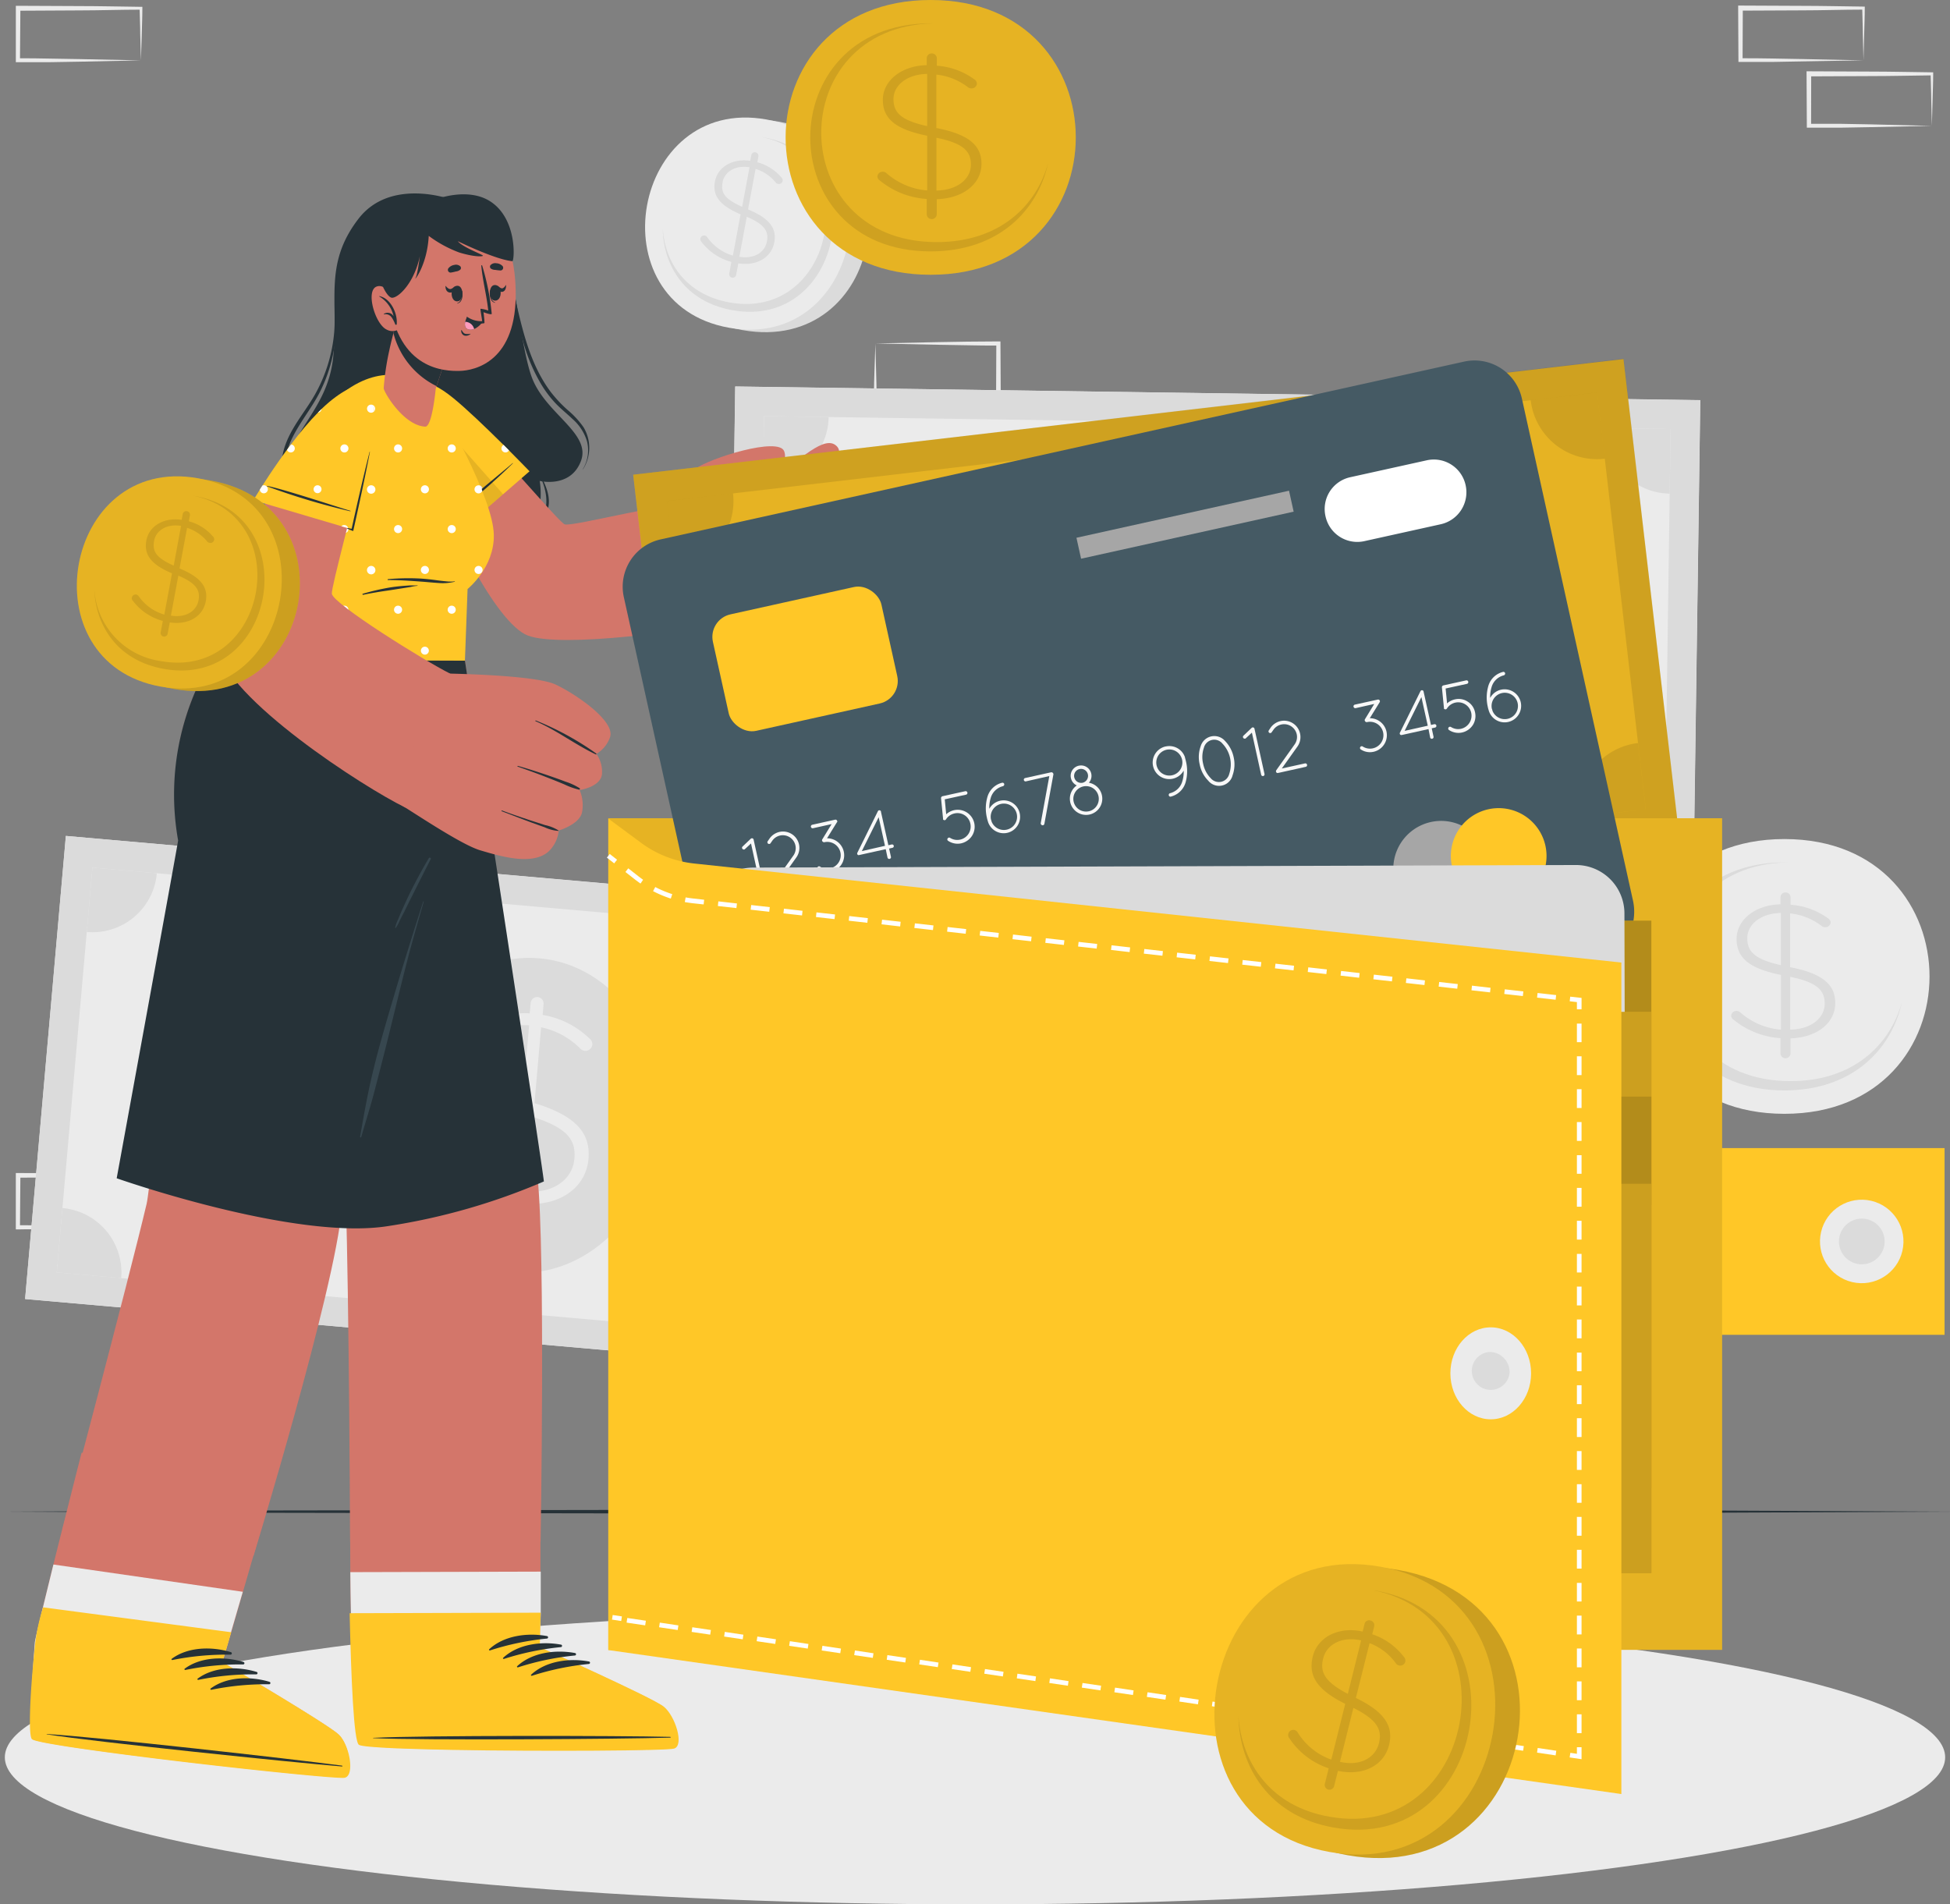 <svg xmlns="http://www.w3.org/2000/svg" width="354.849" height="346.539" viewBox="0 0 354.849 346.539">
  <rect x="0" y="0" width="354.849" height="346.539" fill="#808080" stroke="none"/>
  <g id="Wallet-cuate" transform="translate(-40.1 -54.78)">
    <g id="freepik--background-complete--inject-18" transform="translate(42.982 55.794)">
      <path id="Path_8870" data-name="Path 8870" d="M81.036,303.081l-11.1.237-5.63.093c-1.877.042-3.77,0-5.655.051h-.38v-.381l-.042-9.458V293.2h.423l11.192.051c3.728,0,7.455.1,11.191.144h.228v.228c0,1.606-.076,3.2-.11,4.776Zm0,0-.118-4.776c0-1.581-.1-3.136-.118-4.683l.237.228c-3.736,0-7.464.135-11.191.144l-11.192.051.423-.422-.051,9.458-.372-.38c1.843,0,3.677,0,5.528.051l5.562.093Z" transform="translate(-45.787 -92.683)" fill="#ebebeb"/>
      <path id="Path_8871" data-name="Path 8871" d="M66.273,317.191l-11.1.237-5.63.093c-1.885.042-3.77,0-5.655.051h-.38V307.31h.414l11.192.051c3.728,0,7.455.1,11.191.144h.228v.228c0,1.606-.076,3.2-.11,4.776Zm0,0-.127-4.776c0-1.581-.093-3.136-.11-4.683l.237.228c-3.736.042-7.464.135-11.191.144l-11.158.051.414-.423-.076,9.459-.372-.38c1.843,0,3.677,0,5.528.051l5.562.093Z" transform="translate(-43.51 -94.866)" fill="#ebebeb"/>
      <path id="Path_8872" data-name="Path 8872" d="M95.835,317.191l-11.1.237-5.63.093c-1.876.042-3.77,0-5.655.051H73.08V307.31H73.5l11.191.051c3.728,0,7.464.1,11.192.144h.228v.228c0,1.606-.068,3.2-.11,4.776Zm0,0-.118-4.776c0-1.581-.1-3.136-.11-4.683l.228.228c-3.728.042-7.464.135-11.191.144l-11.191.051.423-.423-.068,9.459-.372-.38c1.843,0,3.685,0,5.528.051l5.562.093Z" transform="translate(-48.085 -94.866)" fill="#ebebeb"/>
      <path id="Path_8873" data-name="Path 8873" d="M437.1,317.191l-11.09.237-5.63.093c-1.885.042-3.778,0-5.663.051h-.372v-.38l-.051-9.459v-.422h.423l11.191.051c3.736,0,7.464.1,11.191.144h.237v.228c0,1.606-.076,3.2-.11,4.776Zm0,0-.118-4.776c0-1.581-.093-3.136-.11-4.683l.228.228c-3.728.042-7.455.135-11.191.144l-11.191.051.423-.423-.042,9.459-.38-.38c1.843,0,3.685,0,5.536.051l5.562.093Z" transform="translate(-100.877 -94.866)" fill="#ebebeb"/>
      <path id="Path_8874" data-name="Path 8874" d="M437.1,65.946l-11.09.194-5.63.1h-6.035V65.87l-.051-9.459V55.98h.423l11.191.051c3.736,0,7.464.093,11.191.135h.237v.228c0,1.6-.076,3.2-.11,4.776Zm0,0-.118-4.784c0-1.572-.093-3.128-.11-4.674l.228.228c-3.728,0-7.455.135-11.191.135l-11.191.051.423-.414-.042,9.459-.38-.38c1.843,0,3.685,0,5.536.042l5.562.1Z" transform="translate(-100.877 -55.98)" fill="#ebebeb"/>
      <path id="Path_8875" data-name="Path 8875" d="M451.826,80.062l-11.09.228-5.63.1h-6.035V80.02l-.051-9.459V70.13h.422l11.192.051c3.736,0,7.464.093,11.192.135h.237v.228c0,1.6-.076,3.2-.11,4.776Zm0,0-.119-4.784c0-1.572-.093-3.128-.11-4.674l.228.262c-3.728.042-7.455.135-11.192.135l-11.192.051.423-.414-.017,9.425-.38-.38H435l5.562.1Z" transform="translate(-103.156 -58.169)" fill="#ebebeb"/>
      <path id="Path_8876" data-name="Path 8876" d="M66.273,65.962l-11.1.237-5.63.093H43.51V56.03h.414l11.192.051c3.728,0,7.455.093,11.191.135h.228v.228c0,1.606-.076,3.2-.11,4.776Zm0,0-.127-4.784c0-1.572-.093-3.128-.11-4.674l.237.228c-3.736,0-7.464.135-11.191.135l-11.158.059.414-.423-.076,9.459-.338-.38c1.843,0,3.677,0,5.528.051l5.562.093Z" transform="translate(-43.51 -55.988)" fill="#ebebeb"/>
      <path id="Path_8877" data-name="Path 8877" d="M213.742,142.762l11.09-.237,5.63-.093c1.885-.042,3.778,0,5.663-.042h.372v.38l.051,9.459v.423h-.423l-11.217-.059c-3.736,0-7.464-.093-11.192-.135h-.237V152.2c0-1.606.076-3.2.11-4.776Zm0,0,.119,4.784c0,1.572.093,3.128.11,4.674l-.228-.228c3.728-.042,7.455-.135,11.192-.135l11.191-.059-.423.423v-9.459l.38.38c-1.843,0-3.685,0-5.536-.051L224.984,143Z" transform="translate(-69.808 -69.349)" fill="#ebebeb"/>
      <path id="Path_8878" data-name="Path 8878" d="M228.51,128.652l11.09-.237,5.63-.093c1.885-.042,3.778,0,5.663-.042h.372v.38l.051,9.459v.423h-.456l-11.192-.051c-3.728,0-7.464-.093-11.192-.135h-.237v-.228c0-1.606.068-3.2.11-4.776Zm0,0,.118,4.784c.042,1.572.093,3.128.11,4.674l-.228-.228c3.728,0,7.464-.135,11.192-.135l11.192-.059-.423.423.042-9.459.38.38c-1.843,0-3.685,0-5.537-.051l-5.562-.093Z" transform="translate(-72.091 -67.166)" fill="#ebebeb"/>
      <path id="Path_8879" data-name="Path 8879" d="M419.42,235.41c-35.155,0-35.214,50,0,50S454.634,235.41,419.42,235.41Z" transform="translate(-97.588 -83.741)" fill="#ebebeb"/>
      <path id="Path_8880" data-name="Path 8880" d="M441.627,265.874c-1.876,8.605-9.011,16.06-21.385,16.06-29.222,0-29.179-41.495,0-41.495h.574c-27.463.507-27.328,39.8.532,39.8C432.709,280.253,439.471,273.676,441.627,265.874Z" transform="translate(-98.41 -84.52)" fill="#dbdbdb"/>
      <path id="Path_8881" data-name="Path 8881" d="M422.688,246.91a.9.9,0,0,1,.913.845v1.395a13.071,13.071,0,0,1,6.762,2.434c.338.245.532.457.532.8a.947.947,0,0,1-.989.845.962.962,0,0,1-.685-.245,11.338,11.338,0,0,0-5.706-2.265v9.788c5.782,1.116,8.216,3.1,8.216,6.509,0,3.694-3.381,6.3-8.14,6.441v2.714a.913.913,0,0,1-1.826,0v-2.747a14.969,14.969,0,0,1-8.554-3.381.844.844,0,0,1-.422-.727.954.954,0,0,1,.955-.845,1,1,0,0,1,.685.245,12.738,12.738,0,0,0,7.413,3.161v-9.966c-5.706-1.15-8.064-3.06-8.064-6.542s3.381-6.2,7.988-6.3v-1.327A.888.888,0,0,1,422.688,246.91Zm-.845,13.229v-9.5c-3.686.068-6.12,2.088-6.12,4.59.009,2.367,1.226,3.829,6.128,4.911Zm1.69,2.122v9.611c3.8-.076,6.281-2.088,6.281-4.734-.009-2.4-1.344-3.863-6.289-4.877Z" transform="translate(-100.645 -85.521)" fill="#dbdbdb"/>
      <path id="Path_8882" data-name="Path 8882" d="M203.734,80.929c25.6,4.59,18.841,42.5-6.762,37.9S178.105,76.331,203.734,80.929Z" transform="translate(-64.753 -59.78)" fill="#dbdbdb"/>
      <path id="Path_8883" data-name="Path 8883" d="M201.049,80.435c24.395,4.37,17.633,42.264-6.8,37.9S176.62,76.049,201.049,80.435Z" transform="translate(-64.469 -59.709)" fill="#ebebeb"/>
      <path id="Path_8884" data-name="Path 8884" d="M182.77,100.946c.127,6.762,4.057,13.3,12.679,14.843,20.287,3.643,25.891-27.827,5.646-31.461l-.4-.068c18.985,3.8,13.524,33.583-5.79,30.117C186.988,112.932,183.184,107.108,182.77,100.946Z" transform="translate(-65.056 -60.355)" fill="#dbdbdb"/>
      <path id="Path_8885" data-name="Path 8885" d="M200.92,87.577a.642.642,0,0,1,.516.752l-.194,1.048a8.766,8.766,0,0,1,4.345,2.722.769.769,0,0,1,.262.676.685.685,0,0,1-.845.533.659.659,0,0,1-.439-.279,7.608,7.608,0,0,0-3.635-2.443l-1.378,7.379c3.855,1.589,5.258,3.381,4.776,5.985-.516,2.8-3.229,4.336-6.542,3.829l-.389,2.054a.642.642,0,1,1-1.26-.237l.389-2.079a10.143,10.143,0,0,1-5.46-3.66.718.718,0,0,1-.186-.609.71.71,0,0,1,.786-.541.718.718,0,0,1,.439.279,8.69,8.69,0,0,0,4.691,3.381l1.395-7.515c-3.787-1.606-5.156-3.381-4.657-5.993s3.187-4.226,6.416-3.745l.194-1a.642.642,0,0,1,.778-.541Zm-2.443,9.907,1.344-7.193c-2.536-.423-4.539.786-4.894,2.688S195.206,96.03,198.477,97.484Zm.845,1.826-1.352,7.269c2.646.44,4.641-.769,5.012-2.772.355-1.817-.363-3.094-3.643-4.5Z" transform="translate(-66.31 -60.866)" fill="#dbdbdb"/>
      <rect id="Rectangle_4222" data-name="Rectangle 4222" width="175.632" height="84.596" transform="translate(9.108 151.102) rotate(5.03)" fill="#ebebeb"/>
      <path id="Path_8886" data-name="Path 8886" d="M227.861,250.175l-5.291-.465-164.348-14.5-5.308-.473-.465,5.292L45.965,313.7l-.465,5.308,5.292.465,164.365,14.471,5.283.465h0l7.43-84.274Zm-12.24,78.51L51.265,314.171,57.757,240.5,222.1,254.985Z" transform="translate(-43.818 -83.638)" fill="#dbdbdb"/>
      <ellipse id="Ellipse_330" data-name="Ellipse 330" cx="28.689" cy="24.598" rx="28.689" ry="24.598" transform="translate(65.754 228.375) rotate(-84.97)" fill="#dbdbdb"/>
      <path id="Path_8887" data-name="Path 8887" d="M102.8,287.163a6.593,6.593,0,1,1-1.5-4.826A6.593,6.593,0,0,1,102.8,287.163Z" transform="translate(-50.648 -90.636)" fill="#dbdbdb"/>
      <path id="Path_8888" data-name="Path 8888" d="M214.831,297.038a6.593,6.593,0,1,1-5.993-7.143A6.593,6.593,0,0,1,214.831,297.038Z" transform="translate(-67.98 -92.168)" fill="#dbdbdb"/>
      <path id="Path_8889" data-name="Path 8889" d="M64.044,327.6,52.32,326.566l1.031-11.715A11.766,11.766,0,0,1,64.044,327.6Z" transform="translate(-44.873 -96.033)" fill="#dbdbdb"/>
      <path id="Path_8890" data-name="Path 8890" d="M245.668,331.992l-1.031,11.724-11.707-1.031a11.75,11.75,0,0,1,12.738-10.693Z" transform="translate(-72.817 -98.677)" fill="#dbdbdb"/>
      <path id="Path_8891" data-name="Path 8891" d="M240.552,257.46l11.724,1.031-1.031,11.716a11.758,11.758,0,0,1-10.693-12.747Z" transform="translate(-73.989 -87.153)" fill="#dbdbdb"/>
      <path id="Path_8892" data-name="Path 8892" d="M58.77,253.274l1.04-11.724,11.716,1.031A11.758,11.758,0,0,1,58.77,253.274Z" transform="translate(-45.871 -84.691)" fill="#dbdbdb"/>
      <path id="Path_8893" data-name="Path 8893" d="M153,269.42a1.2,1.2,0,0,1,1.074,1.285l-.169,1.97a16.127,16.127,0,0,1,8.453,4.226,1.37,1.37,0,0,1,.592,1.192,1.268,1.268,0,0,1-1.369,1.116,1.243,1.243,0,0,1-.845-.422,14.032,14.032,0,0,0-7.109-3.855l-1.209,13.8c7.346,2.24,10.253,5.325,9.831,10.144-.465,5.224-5.173,8.529-11.352,8.182l-.338,3.846a1.192,1.192,0,1,1-2.367-.2l.346-3.9a18.536,18.536,0,0,1-10.667-5.757,1.268,1.268,0,0,1-.448-1.082,1.285,1.285,0,0,1,1.335-1.124,1.268,1.268,0,0,1,.845.423,15.966,15.966,0,0,0,9.214,5.333l1.234-14.048c-7.244-2.274-10.067-5.258-9.628-10.143s5.072-8.394,11.132-8.013l.161-1.868A1.209,1.209,0,0,1,153,269.42Zm-2.739,18.6,1.183-13.457c-4.784-.321-8.191,2.266-8.5,5.807-.3,3.39,1.1,5.6,7.32,7.683Zm1.9,3.2-1.192,13.6c4.936.338,8.385-2.24,8.715-5.985.3-3.364-1.242-5.587-7.523-7.582Z" transform="translate(-58.039 -89.003)" fill="#ebebeb"/>
      <rect id="Rectangle_4223" data-name="Rectangle 4223" width="175.632" height="84.596" transform="translate(130.916 69.314) rotate(0.81)" fill="#ebebeb"/>
      <path id="Path_8894" data-name="Path 8894" d="M373.759,140.483l-5.317-.076-164.965-2.341-5.325-.076-.076,5.317-1.04,73.945-.076,5.325,5.317.076,164.973,2.341,5.308.076h0l1.209-84.587Zm-6.432,79.194-164.973-2.35,1.048-73.945,164.973,2.35Z" transform="translate(-67.252 -68.669)" fill="#dbdbdb"/>
      <ellipse id="Ellipse_331" data-name="Ellipse 331" cx="28.689" cy="24.598" rx="28.689" ry="24.598" transform="translate(193.085 142.22) rotate(-89.19)" fill="#dbdbdb"/>
      <path id="Path_8895" data-name="Path 8895" d="M250.717,186.616a6.585,6.585,0,1,1-1.86-4.689A6.593,6.593,0,0,1,250.717,186.616Z" transform="translate(-73.529 -75.157)" fill="#dbdbdb"/>
      <path id="Path_8896" data-name="Path 8896" d="M363.167,188.216a6.593,6.593,0,1,1-6.5-6.686A6.593,6.593,0,0,1,363.167,188.216Z" transform="translate(-90.927 -75.405)" fill="#dbdbdb"/>
      <path id="Path_8897" data-name="Path 8897" d="M215.106,229.867,203.34,229.7l.169-11.758A11.766,11.766,0,0,1,215.106,229.867Z" transform="translate(-68.239 -81.038)" fill="#dbdbdb"/>
      <path id="Path_8898" data-name="Path 8898" d="M396.519,220.7l-.161,11.775-11.758-.169A11.766,11.766,0,0,1,396.519,220.7Z" transform="translate(-96.284 -81.465)" fill="#dbdbdb"/>
      <path id="Path_8899" data-name="Path 8899" d="M385.82,146.94l11.775.169-.169,11.758A11.767,11.767,0,0,1,385.82,146.94Z" transform="translate(-96.472 -70.053)" fill="#dbdbdb"/>
      <path id="Path_8900" data-name="Path 8900" d="M204.38,156.135l.169-11.775,11.758.169A11.766,11.766,0,0,1,204.38,156.135Z" transform="translate(-68.4 -69.654)" fill="#dbdbdb"/>
      <path id="Path_8901" data-name="Path 8901" d="M299.8,165.1a1.208,1.208,0,0,1,1.175,1.209v1.978a16.136,16.136,0,0,1,8.749,3.584,1.378,1.378,0,0,1,.676,1.15,1.268,1.268,0,0,1-1.3,1.217,1.225,1.225,0,0,1-.888-.355,13.992,13.992,0,0,0-7.371-3.322l-.194,13.846c7.489,1.691,10.616,4.556,10.549,9.4-.076,5.249-4.531,8.892-10.718,9l-.051,3.863a1.192,1.192,0,0,1-2.375,0l.059-3.914a18.6,18.6,0,0,1-11.065-4.953,1.251,1.251,0,1,1,1.615-1.91,15.9,15.9,0,0,0,9.552,4.624l.2-14.1c-7.4-1.733-10.423-4.5-10.355-9.442s4.48-8.74,10.515-8.808v-1.876A1.209,1.209,0,0,1,299.8,165.1Zm-1.353,18.782.194-13.525c-4.8,0-8,2.857-8.056,6.424C290.535,180.163,292.091,182.259,298.447,183.882Zm2.139,3.051-.195,13.651c4.945,0,8.2-2.857,8.25-6.61C308.692,190.56,306.993,188.455,300.586,186.933Z" transform="translate(-81.117 -72.863)" fill="#ebebeb"/>
    </g>
    <g id="freepik--Shadow--inject-18" transform="translate(40.979 347.796)">
      <ellipse id="Ellipse_332" data-name="Ellipse 332" cx="176.545" cy="26.762" rx="176.545" ry="26.762" fill="#ebebeb"/>
    </g>
    <g id="freepik--Floor--inject-18" transform="translate(40.1 329.437)">
      <path id="Path_8902" data-name="Path 8902" d="M40.1,380.132l44.352-.211,44.36-.068,88.712-.144,88.712.144,44.36.068,44.352.211-44.352.2-44.36.076-88.712.144-88.712-.144-44.36-.076Z" transform="translate(-40.1 -379.71)" fill="#263238"/>
    </g>
    <g id="freepik--Character--inject-18" transform="translate(45.545 89.983)">
      <path id="Path_8903" data-name="Path 8903" d="M102.14,196.86s10.405,96.024,10.5,98.9c.549,15.917.778,61.621.778,61.621l34.656-.093s.9-52.712-.566-66.422c-1.834-17.472-13.2-93.885-13.2-93.885Z" transform="translate(-55.144 -111.966)" fill="#d3766a"/>
      <path id="Path_8904" data-name="Path 8904" d="M174.293,421.421c-1.86.625-55.011.609-57.039-.676-.761-.473-1.209-8.224-1.488-17.59-.068-2.02-.11-4.108-.144-6.238-.051-2.536-.093-5.071-.11-7.523-.093-11.1,0-20.879,0-20.879l34.6-.084v28.4l-.169,6.238s20.346,9.112,22.417,10.752S176.144,420.8,174.293,421.421Z" transform="translate(-57.207 -138.511)" fill="#d3766a"/>
      <path id="Path_8905" data-name="Path 8905" d="M174.3,425.241c-1.86.625-55.011.609-57.039-.676-.761-.473-1.209-8.225-1.488-17.59-.068-2.02-.11-4.108-.144-6.239-.051-2.536-.093-5.072-.11-7.523l34.656-.093v7.531l-.169,6.239s20.346,9.112,22.417,10.751S176.152,424.624,174.3,425.241Z" transform="translate(-57.214 -142.331)" fill="#ebebeb"/>
      <path id="Path_8906" data-name="Path 8906" d="M174.438,426.684c-1.209.406-23.845.541-40.328.245-3.821-.068-7.3-.169-10.143-.279-3.88-.169-6.483-.372-6.906-.642-.938-.6-1.412-11.969-1.691-23.955l34.766-.093-.161,6.272s20.456,9.154,22.544,10.811S176.3,426.059,174.438,426.684Z" transform="translate(-57.191 -143.699)" fill="#ffc727"/>
      <path id="Path_8907" data-name="Path 8907" d="M174.449,428.659c-8.96-.228-45.113-.279-53.98.177-.076,0-.076.059,0,.059,8.867.414,45.02.177,53.98-.093C174.635,428.794,174.635,428.659,174.449,428.659Z" transform="translate(-57.971 -147.803)" fill="#263238"/>
      <path id="Path_8908" data-name="Path 8908" d="M155.945,406.953c-3.525-.659-7.836-.118-10.532,2.392-.1.1,0,.245.152.211a49.1,49.1,0,0,1,10.363-2.155.228.228,0,0,0,.017-.448Z" transform="translate(-61.833 -144.432)" fill="#263238"/>
      <path id="Path_8909" data-name="Path 8909" d="M158.955,408.793c-3.525-.659-7.836-.118-10.532,2.392-.1.093,0,.245.152.2a49.641,49.641,0,0,1,10.363-2.147.228.228,0,0,0,.017-.448Z" transform="translate(-62.299 -144.716)" fill="#263238"/>
      <path id="Path_8910" data-name="Path 8910" d="M161.965,410.6c-3.525-.659-7.836-.118-10.532,2.392-.1.1,0,.245.152.211a49.119,49.119,0,0,1,10.363-2.156.228.228,0,0,0,.017-.448Z" transform="translate(-62.764 -144.996)" fill="#263238"/>
      <path id="Path_8911" data-name="Path 8911" d="M164.975,412.423c-3.525-.659-7.836-.118-10.532,2.392-.1.093,0,.245.152.2a49.645,49.645,0,0,1,10.363-2.147.228.228,0,0,0,.017-.448Z" transform="translate(-63.23 -145.278)" fill="#263238"/>
      <path id="Path_8912" data-name="Path 8912" d="M103.7,426.572c-1.919.414-54.74-5.444-56.634-6.94-.71-.558-.3-8.309.448-17.649.161-2.012,8.453-34.462,8.453-34.462l35.62,3.711-9.974,34.437s19.222,11.284,21.132,13.153S105.6,426.166,103.7,426.572Z" transform="translate(-46.565 -138.37)" fill="#d3766a"/>
      <path id="Path_8913" data-name="Path 8913" d="M47.083,423.364c1.868,1.488,54.7,7.346,56.634,6.94s.845-5.917-1.014-7.76S81.57,409.383,81.57,409.383l3.736-12.831L50.844,391.59c-1.5,6.052-3.28,13.355-3.381,14.116C46.778,415.055,46.381,422.806,47.083,423.364Z" transform="translate(-46.568 -142.095)" fill="#ebebeb"/>
      <path id="Path_8914" data-name="Path 8914" d="M103.816,431.823c-1.243.262-23.761-2.088-40.109-4.227-3.787-.49-7.236-.972-10.025-1.395-3.838-.592-6.4-1.082-6.762-1.395-.7-.566-.389-8.52.609-17.708a36.1,36.1,0,0,1,1.412-6.289l34.234,4.531-1.589,5.452s19.332,11.352,21.217,13.22S105.735,431.4,103.816,431.823Z" transform="translate(-46.542 -143.521)" fill="#ffc727"/>
      <path id="Path_8915" data-name="Path 8915" d="M103.845,433.828c-8.875-1.2-44.8-5.232-53.675-5.748-.076,0-.076.042,0,.059,8.774,1.386,44.741,5.123,53.667,5.841C104.022,433.989,104.031,433.853,103.845,433.828Z" transform="translate(-47.094 -147.74)" fill="#263238"/>
      <path id="Path_8916" data-name="Path 8916" d="M87.788,410.321c-3.432-1.04-7.777-.972-10.727,1.226-.118.084,0,.245.118.219a49.633,49.633,0,0,1,10.549-.972.238.238,0,1,0,.059-.473Z" transform="translate(-51.256 -144.892)" fill="#263238"/>
      <path id="Path_8917" data-name="Path 8917" d="M90.578,412.46c-3.432-1.04-7.776-.981-10.727,1.217-.118.084,0,.245.127.228A49.521,49.521,0,0,1,90.519,412.9a.228.228,0,0,0,.059-.439Z" transform="translate(-51.688 -145.222)" fill="#263238"/>
      <path id="Path_8918" data-name="Path 8918" d="M93.368,414.591c-3.432-1.04-7.777-.972-10.727,1.226-.118.085,0,.245.127.22a49.516,49.516,0,0,1,10.541-1,.228.228,0,0,0,.059-.448Z" transform="translate(-52.119 -145.552)" fill="#263238"/>
      <path id="Path_8919" data-name="Path 8919" d="M96.167,416.73c-3.432-1.04-7.777-.98-10.735,1.218-.11.084,0,.245.127.228A49.506,49.506,0,0,1,96.1,417.17a.228.228,0,0,0,.068-.44Z" transform="translate(-52.552 -145.883)" fill="#263238"/>
      <path id="Path_8920" data-name="Path 8920" d="M125.632,196.974s-.33,11.834-5.714,18.6c-1.285,1.623-7.422,9.45-9.467,10.989,0,0-5.165,59.457-6.069,70.158-1.234,14.674-16.06,63.168-16.06,63.168L53.58,354.94s11.961-45.028,15.3-59.17c.769-3.263,7.608-67.732,7.109-69.076C70.443,212.764,80.7,196.83,80.7,196.83Z" transform="translate(-47.631 -111.961)" fill="#d3766a"/>
      <path id="Path_8921" data-name="Path 8921" d="M128.591,196.969s13.863,90.31,14.37,94.773a115.708,115.708,0,0,1-28.232,8.106c-17.007,2.781-49.508-8.681-49.508-8.681S76.4,230.045,76.4,229.69a47.485,47.485,0,0,1,6.1-32.89Z" transform="translate(-49.432 -111.957)" fill="#263238"/>
      <path id="Path_8922" data-name="Path 8922" d="M129.1,248.873c-1.767,5.52-3.516,11.065-5.156,16.627s-3.28,10.988-4.514,16.593c-.7,3.178-1.251,6.373-1.817,9.577a.11.11,0,0,0,.211.051c.795-2.789,1.691-5.553,2.417-8.36s1.462-5.613,2.164-8.453c1.395-5.553,2.7-11.132,4.159-16.677.845-3.136,1.741-6.247,2.646-9.357C129.233,248.83,129.123,248.8,129.1,248.873Z" transform="translate(-57.537 -120.007)" fill="#37474f"/>
      <path id="Path_8923" data-name="Path 8923" d="M131.281,239.531q-1.8,3.056-3.381,6.238c-.5,1.04-.981,2.079-1.454,3.128-.245.558-.482,1.124-.71,1.691a7.464,7.464,0,0,0-.566,1.555c0,.059.068.118.11.059a7.36,7.36,0,0,0,.727-1.344c.271-.541.549-1.082.845-1.631q.769-1.6,1.572-3.17c1.057-2.122,2.122-4.226,3.2-6.331a.2.2,0,1,0-.347-.194Z" transform="translate(-58.707 -118.552)" fill="#37474f"/>
      <path id="Path_8924" data-name="Path 8924" d="M131.663,97.461s-10.87-3.939-16.66,3.559c-6.517,8.453-3.5,15.13-4.632,25.358s-9.214,13.939-7.667,21.03,10.777,6.035,10.777,6.035,1.691,8.148,9.543,8.9a13.525,13.525,0,0,0,12.02-5.308s5.832,3.44,10.388.6c3.736-2.333,2.536-8.892,2.536-8.892s5.57,1.369,7.481-3.567c1.995-5.122-6.441-8.622-8.918-15.291-2.248-6.035-3.28-22.138-6.627-27.4S131.663,97.461,131.663,97.461Z" transform="translate(-55.201 -96.427)" fill="#263238"/>
      <path id="Path_8925" data-name="Path 8925" d="M113.077,155.562c-3.381.685-7.5.524-10.025-2.164-2.341-2.494-1.978-6.314-.7-9.23,1.395-3.178,3.7-5.849,5.283-8.926a27.826,27.826,0,0,0,2.882-9.763c.431-4.091-.524-8.343.609-12.358,0-.059-.068-.076-.076,0-1.124,3.66-.44,7.523-.769,11.276a27.969,27.969,0,0,1-3.246,10.752c-1.691,3.161-4.226,5.917-5.511,9.3-1.141,2.942-1.276,6.576.9,9.087a8.258,8.258,0,0,0,4.412,2.536,14.471,14.471,0,0,0,6.28-.287C113.195,155.672,113.161,155.545,113.077,155.562Z" transform="translate(-54.923 -99.002)" fill="#263238"/>
      <path id="Path_8926" data-name="Path 8926" d="M162.854,140.433a16.064,16.064,0,0,0-2.9-3.153,23.97,23.97,0,0,1-3.1-3.314c-3.736-5-5.139-11.217-6.492-17.185a72.54,72.54,0,0,0-3.144-10.989c0-.085-.161,0-.127,0,2.46,6.027,2.916,12.6,4.7,18.816a31.8,31.8,0,0,0,3.339,7.979,20.767,20.767,0,0,0,2.536,3.381c.989,1.057,2.139,1.953,3.187,2.959a8.756,8.756,0,0,1,2.62,4.049,6.644,6.644,0,0,1-.761,5.072s0,.042.042,0A7.287,7.287,0,0,0,162.854,140.433Z" transform="translate(-62.098 -97.87)" fill="#263238"/>
      <path id="Path_8927" data-name="Path 8927" d="M153.806,156.244c0-.076-.152,0-.11.068,1.429,2.773,2.4,6.323.313,9.028a7.608,7.608,0,0,1-7.608,2.7,10.64,10.64,0,0,1-4.717-2.257c-.11-.084-.262.068-.152.161,2.417,2.046,5.782,3.3,8.943,2.384a7.024,7.024,0,0,0,5.182-6.238C155.784,159.972,154.719,158.07,153.806,156.244Z" transform="translate(-61.233 -105.677)" fill="#263238"/>
      <path id="Path_8928" data-name="Path 8928" d="M129.546,146.38c5.182,16.593,14.64,34.809,20.346,36.964,6.094,2.308,29.712-.845,37.911-2.916,2.68-.676-5.427-19.442-8.123-20.693s-21.31,3.821-23.068,3.381c-.938-.237-12.265-13.778-20.337-21.783C129.064,134.183,127.856,140.954,129.546,146.38Z" transform="translate(-59.28 -102.896)" fill="#d3766a"/>
      <path id="Path_8929" data-name="Path 8929" d="M194.492,182.729c2.781-.507,15.316-3.947,18.6-5.68s12.341-7.422,11.268-10.067-3.863-1.192-3.863-1.192,3.449-3.009,2.122-5.57-5.587-.161-5.587-.161,3.313-3.381,1.809-5.807-5.384.668-5.384.668,3.178-2.916,1.082-4.421c-2.536-1.817-7.76,4.226-11.521,5.875-.845.372-17.852,6.348-17.852,6.348Z" transform="translate(-67.989 -104.74)" fill="#d3766a"/>
      <path id="Path_8930" data-name="Path 8930" d="M216.813,155.461c-3.871,4.438-6.323,5.706-11.876,7.362-.11,0-.085.2,0,.178,5.579-1.133,8.892-2.282,12.071-7.362C217.219,155.394,217.024,155.25,216.813,155.461Z" transform="translate(-71.037 -105.545)" fill="#263238"/>
      <path id="Path_8931" data-name="Path 8931" d="M220.878,161.436c-4.421,4.226-7.075,5.647-12.764,7.81a.085.085,0,0,0,.051.152c5.748-1.691,9.027-2.882,12.891-7.709C221.224,161.471,221.072,161.242,220.878,161.436Z" transform="translate(-71.535 -106.474)" fill="#263238"/>
      <path id="Path_8932" data-name="Path 8932" d="M224.179,168.746c-4.573,3.8-7.422,5.469-13.2,6.864a.11.11,0,0,0,0,.211c6.044-.845,9.6-2.891,13.271-6.923C224.508,168.619,224.508,168.5,224.179,168.746Z" transform="translate(-71.971 -107.595)" fill="#263238"/>
      <path id="Path_8933" data-name="Path 8933" d="M181,162.591s4.759-5.63,7.4-7.608,15.215-5.917,16.2-3.221c1.285,3.44-5.537,7.117-9.112,8.453,0,0,2.967,7.971-1.353,11.665S181,162.591,181,162.591Z" transform="translate(-67.345 -104.847)" fill="#d3766a"/>
      <path id="Path_8934" data-name="Path 8934" d="M207.048,153.14c-1.1,3.99-5.917,5.477-9.3,7.058a.338.338,0,0,0-.118.541c1.023,3.423,1.471,8.554-.846,11.5a.087.087,0,0,0,.127.118c2.95-2.823,2.925-7.895,1.564-11.572,3.482-1.572,8.241-3.271,8.63-7.608Z" transform="translate(-69.784 -105.201)" fill="#263238"/>
      <path id="Path_8935" data-name="Path 8935" d="M150.069,153.281l-14.218,12.333s-6.889-13.6-7.7-21.977,3.212-7.608,8.022-3.694S150.069,153.281,150.069,153.281Z" transform="translate(-59.152 -102.722)" fill="#ffc727"/>
      <path id="Path_8936" data-name="Path 8936" d="M137.058,149.861a.735.735,0,1,1-.735-.735A.735.735,0,0,1,137.058,149.861Zm8.7-.642a.727.727,0,1,0,.981.989Zm-14.311-7.329a.735.735,0,1,0,.735.735A.735.735,0,0,0,131.445,141.89Zm4.877,21.91a.735.735,0,1,0,.735.735A.735.735,0,0,0,136.323,163.8Zm4.886-7.236a.735.735,0,1,0,.735.735A.735.735,0,0,0,141.208,156.564Z" transform="translate(-59.564 -103.461)" fill="#fff"/>
      <path id="Path_8937" data-name="Path 8937" d="M148.2,154.541c.093-.085.178-.051.093,0a125.885,125.885,0,0,1-11.986,10.3s-.059,0,0-.051C138.013,162.892,147.192,155.445,148.2,154.541Z" transform="translate(-60.426 -105.41)" fill="#263238"/>
      <path id="Path_8938" data-name="Path 8938" d="M145.259,157.722l-9.408,8.157s-6.889-13.6-7.7-21.977a10.808,10.808,0,0,1,.38-5.072Z" transform="translate(-59.152 -102.987)" opacity="0.1"/>
      <path id="Path_8939" data-name="Path 8939" d="M132.232,174.448l-.482,13.034-46.11-.169s10.4-38.536,24.141-48.756c6.881-5.114,13.524-3.381,16.906,1.75.845,1.3,10.2,17.489,10.321,24.26C137.143,170.517,132.232,174.448,132.232,174.448Z" transform="translate(-52.591 -102.469)" fill="#ffc727"/>
      <path id="Path_8940" data-name="Path 8940" d="M110.618,149.861a.735.735,0,1,1-.735-.735A.735.735,0,0,1,110.618,149.861Zm9.028-.735a.735.735,0,1,0,.735.735A.735.735,0,0,0,119.645,149.126Zm9.763,0a.735.735,0,1,0,.735.735A.735.735,0,0,0,129.408,149.126Zm-14.666-7.236a.735.735,0,1,0,.735.735A.735.735,0,0,0,114.743,141.89Zm9.763,0a.723.723,0,1,0,.025,0ZM100.119,163.8a.735.735,0,1,0,.735.735A.736.736,0,0,0,100.119,163.8Zm9.763,0a.735.735,0,1,0,.735.735A.736.736,0,0,0,109.882,163.8Zm9.763,0a.735.735,0,1,0,.735.735A.735.735,0,0,0,119.645,163.8Zm9.763,0a.735.735,0,1,0,.735.735A.735.735,0,0,0,129.408,163.8ZM105,156.564a.735.735,0,1,0,.735.735A.736.736,0,0,0,105,156.564Zm9.763,0a.768.768,0,1,1-.025,0Zm9.763,0a.735.735,0,1,0,.735.735A.735.735,0,0,0,124.531,156.564Zm10.076.076h0a.769.769,0,0,0-.313-.068.735.735,0,1,0,0,1.471.727.727,0,0,0,.685-.473C134.86,157.257,134.733,156.953,134.607,156.64Zm-44.25,21.834a.735.735,0,1,0,.718.7A.736.736,0,0,0,90.356,178.474Zm9.763,0a.735.735,0,1,0,.735.735A.735.735,0,0,0,100.119,178.474Zm9.763,0a.735.735,0,1,0,.735.735A.736.736,0,0,0,109.882,178.474Zm9.763,0a.735.735,0,1,0,.735.735A.735.735,0,0,0,119.645,178.474Zm9.763,0a.735.735,0,1,0,.735.735A.735.735,0,0,0,129.408,178.474Zm-34.166-7.236a.735.735,0,1,0,.735.735A.736.736,0,0,0,95.242,171.238Zm9.763,0a.735.735,0,1,0,.735.735A.735.735,0,0,0,105,171.238Zm9.763,0a.768.768,0,1,1-.025,0Zm9.763,0a.735.735,0,1,0,.735.735A.735.735,0,0,0,124.531,171.238Zm9.763,0a.735.735,0,1,0,.735.735A.735.735,0,0,0,134.294,171.238ZM86.2,186.521c-.059.228-.118.431-.178.617a.709.709,0,0,0,.194-.49A.333.333,0,0,0,86.2,186.521Zm9.044-.609a.723.723,0,1,1,0,.025Zm9.763,0a.723.723,0,1,1,0,.025Zm9.738.025a.735.735,0,1,0,.735.735A.735.735,0,0,0,114.743,185.938Zm9.763,0a.723.723,0,1,0,.025,0Z" transform="translate(-52.65 -103.461)" fill="#fff"/>
      <path id="Path_8941" data-name="Path 8941" d="M123.617,179.429a41.786,41.786,0,0,1,6.086-.1c1.006.076,2,.186,3.009.33.5.068.989.118,1.5.169a6.514,6.514,0,0,0,1.572,0v.068a10.7,10.7,0,0,1-1.471.237,9.185,9.185,0,0,1-1.445,0c-1.023-.059-2.037-.169-3.06-.245-2.062-.152-4.125-.3-6.2-.3C123.524,179.6,123.524,179.438,123.617,179.429Z" transform="translate(-58.456 -109.243)" fill="#263238"/>
      <path id="Path_8942" data-name="Path 8942" d="M118.18,182.332a43.678,43.678,0,0,1,4.894-1.141c.845-.135,1.691-.228,2.536-.3l1.192-.084h1.327a.038.038,0,1,1,0,.076,7.378,7.378,0,0,0-1.234.211l-1.234.195-2.477.389c-1.691.237-3.305.5-4.953.845C118.113,182.484,118.1,182.348,118.18,182.332Z" transform="translate(-57.618 -109.483)" fill="#263238"/>
      <path id="Path_8943" data-name="Path 8943" d="M122.7,135.731c.118.845,3.652,6.762,7.557,6.974,1.276.059,1.91-6.872,1.91-6.872l.161-.5,2.3-7.016-7.9-6.213-1.15-.845s-.5,1.961-1.1,4.4a1.727,1.727,0,0,1-.085.347c-.025.118-.076.27-.1.4-.093.364-.194.735-.279,1.116s-.135.558-.194.845l-.194.9A47.693,47.693,0,0,0,122.7,135.731Z" transform="translate(-58.325 -100.269)" fill="#d3766a"/>
      <path id="Path_8944" data-name="Path 8944" d="M124.8,125.681a14.835,14.835,0,0,0,7.853,9.653l2.3-7.016-7.9-6.213-1.15-.845S125.4,123.238,124.8,125.681Z" transform="translate(-58.65 -100.269)" fill="#263238"/>
      <path id="Path_8945" data-name="Path 8945" d="M146.857,114.412c.287,12.95-7.43,14.581-10.228,14.64-2.536.051-11.166-.085-12.789-12.933s4.311-17.075,10.143-17.506S146.578,101.47,146.857,114.412Z" transform="translate(-58.459 -96.759)" fill="#d3766a"/>
      <path id="Path_8946" data-name="Path 8946" d="M147.44,112.757a7.929,7.929,0,0,1-.888-.1,1.386,1.386,0,0,1-.845-.27.474.474,0,0,1-.059-.558,1.175,1.175,0,0,1,1.1-.38,1.691,1.691,0,0,1,1.107.49.49.49,0,0,1-.414.82Z" transform="translate(-61.866 -98.747)" fill="#263238"/>
      <path id="Path_8947" data-name="Path 8947" d="M137.112,113.189a7.741,7.741,0,0,0,.845-.186,1.445,1.445,0,0,0,.845-.364.456.456,0,0,0,0-.558,1.158,1.158,0,0,0-1.124-.271,1.69,1.69,0,0,0-1.056.6.49.49,0,0,0,.49.778Z" transform="translate(-60.463 -98.8)" fill="#263238"/>
      <path id="Path_8948" data-name="Path 8948" d="M139.423,117.36s-.068.051-.068.085c.051.845,0,1.893-.845,2.206v.051C139.507,119.541,139.609,118.188,139.423,117.36Z" transform="translate(-60.771 -99.666)" fill="#263238"/>
      <path id="Path_8949" data-name="Path 8949" d="M138.429,116.3c-1.42-.076-1.462,2.772-.144,2.84S139.587,116.359,138.429,116.3Z" transform="translate(-60.588 -99.501)" fill="#263238"/>
      <path id="Path_8950" data-name="Path 8950" d="M137.689,116.451c-.254.152-.5.431-.8.456s-.6-.271-.845-.558h-.051c0,.541.186,1.107.769,1.192s.921-.389,1.065-.938C137.85,116.536,137.765,116.384,137.689,116.451Z" transform="translate(-60.381 -99.509)" fill="#263238"/>
      <path id="Path_8951" data-name="Path 8951" d="M145.616,117.21s.068.042.068.076c-.051.845,0,1.9.845,2.206v.051C145.54,119.382,145.43,118.038,145.616,117.21Z" transform="translate(-61.859 -99.642)" fill="#263238"/>
      <path id="Path_8952" data-name="Path 8952" d="M146.422,116.14c1.42-.076,1.471,2.773.152,2.84S145.239,116.2,146.422,116.14Z" transform="translate(-61.862 -99.476)" fill="#263238"/>
      <path id="Path_8953" data-name="Path 8953" d="M147.263,116.319c.228.144.456.414.727.431s.532-.3.727-.6h.042c0,.541-.144,1.116-.668,1.226s-.845-.355-.972-.9C147.094,116.412,147.17,116.26,147.263,116.319Z" transform="translate(-62.102 -99.478)" fill="#263238"/>
      <path id="Path_8954" data-name="Path 8954" d="M139.466,125.847c.169.245.321.566.625.659a2.358,2.358,0,0,0,.972,0s.051,0,0,.051a1.175,1.175,0,0,1-1.158.262.939.939,0,0,1-.516-.9C139.373,125.821,139.44,125.813,139.466,125.847Z" transform="translate(-60.907 -100.976)" fill="#263238"/>
      <path id="Path_8955" data-name="Path 8955" d="M143.628,120.434s.178,1.319.178,1.944c0,.051-.152.085-.364.093h0a2.95,2.95,0,0,1-2.865-1.107c-.042-.059,0-.127.093-.085a4.471,4.471,0,0,0,2.7.778c.042-.169-.38-2.248-.279-2.257a5.5,5.5,0,0,1,1.4.33c-.287-2.756-1.023-5.444-1.268-8.191a.085.085,0,0,1,.161,0,44.8,44.8,0,0,1,1.741,8.766C145.158,120.984,143.874,120.519,143.628,120.434Z" transform="translate(-61.088 -98.818)" fill="#263238"/>
      <path id="Path_8956" data-name="Path 8956" d="M143.294,124.066a3.652,3.652,0,0,1-1.429,1.15,1.606,1.606,0,0,1-.981.085c-.719-.177-.752-.845-.634-1.395a4.018,4.018,0,0,1,.3-.845A4.682,4.682,0,0,0,143.294,124.066Z" transform="translate(-61.032 -100.547)" fill="#263238"/>
      <path id="Path_8957" data-name="Path 8957" d="M141.865,125.37a1.606,1.606,0,0,1-.981.085c-.719-.178-.752-.845-.634-1.395A1.69,1.69,0,0,1,141.865,125.37Z" transform="translate(-61.032 -100.702)" fill="#ff9bbc"/>
      <path id="Path_8958" data-name="Path 8958" d="M125.384,119.818s-2.536-4.226-4.455-3.33-.152,6.872,1.944,7.81a2.189,2.189,0,0,0,3-.981Z" transform="translate(-57.924 -99.511)" fill="#d3766a"/>
      <path id="Path_8959" data-name="Path 8959" d="M121.72,118.53v.051a5.544,5.544,0,0,1,2.637,3.643,1.217,1.217,0,0,0-1.784-.448v.085a1.336,1.336,0,0,1,1.445.566,6.138,6.138,0,0,1,.634,1.243c.059.135.313.085.271-.076C125.093,121.641,123.774,118.851,121.72,118.53Z" transform="translate(-58.173 -99.847)" fill="#263238"/>
      <path id="Path_8960" data-name="Path 8960" d="M124,115.435c1.4-.051,5.131-3.829,5.393-10.591,0,0-.651,6.061-1.133,6.94s2.088-2.122,2.375-7.608a22.162,22.162,0,0,0,5.537,3.018c2.536.778,4.133.786,4.319.609s-3.576-1.462-4.573-2.663c0,0,6.762,3.33,9.932,3.643.372,0,.964-7.472-3.846-10.769s-12.628,0-14.75,1.953c0,0-2.451.3-5.182,3.846S122.487,115.536,124,115.435Z" transform="translate(-58.061 -96.455)" fill="#263238"/>
      <path id="Path_8961" data-name="Path 8961" d="M105.8,143.081c-10.143,13.144-20.008,35.95-18.934,42.5,1.513,9.3,26.753,25.578,34.141,29.154,2.773,1.344,11.158-22.865,8.216-24.336-4.683-2.341-21.276-12.679-21.512-14.522-.152-1.133,4.176-16.77,6.416-27.049C117.135,135.093,109.248,138.6,105.8,143.081Z" transform="translate(-52.768 -103.029)" fill="#d3766a"/>
      <path id="Path_8962" data-name="Path 8962" d="M164.361,211.353a5.748,5.748,0,0,1-2.477,3.043,5.688,5.688,0,0,1,1.006,3.728c-.3,2.316-4.066,2.849-4.066,2.849a6.981,6.981,0,0,1,.431,4.1c-.507,2.181-4.226,3.263-4.226,3.263a6.085,6.085,0,0,1-1.885,3.846c-2.958,2.587-8.723.845-12.392-.237s-13.1-7.557-15.012-8.613l6.669-23.6s17.827.135,21.977,2.012C157.861,203.339,165.367,208.36,164.361,211.353Z" transform="translate(-58.795 -112.41)" fill="#d3766a"/>
      <path id="Path_8963" data-name="Path 8963" d="M166.44,215.9a53.167,53.167,0,0,0-10.989-6.01.07.07,0,1,0-.059.127c3.8,1.615,7.244,4.286,10.989,6.052a.1.1,0,0,0,.059-.169Z" transform="translate(-63.377 -113.98)" fill="#263238"/>
      <path id="Path_8964" data-name="Path 8964" d="M162.817,223.726a10.928,10.928,0,0,0-2.587-1.2c-.947-.364-1.893-.7-2.857-1.031-1.91-.659-3.838-1.276-5.782-1.834-.085,0-.144.1-.059.127,1.91.668,3.8,1.353,5.68,2.1.938.363,1.877.744,2.806,1.133a13.431,13.431,0,0,0,2.688.964.144.144,0,0,0,.11-.254Z" transform="translate(-62.78 -115.493)" fill="#263238"/>
      <path id="Path_8965" data-name="Path 8965" d="M158.4,232.878a7.4,7.4,0,0,0-2.392-.955l-2.629-.845c-1.75-.583-3.5-1.167-5.224-1.818-.085,0-.144.1-.059.135,1.758.659,3.5,1.352,5.258,2l2.6.938a7.024,7.024,0,0,0,2.426.642.052.052,0,1,0,.026-.1Z" transform="translate(-62.247 -116.979)" fill="#263238"/>
      <path id="Path_8966" data-name="Path 8966" d="M112.7,163.993,94.65,158.66s7.743-13.136,14.37-18.326,8.115-1.378,7.447,4.767S112.7,163.993,112.7,163.993Z" transform="translate(-53.985 -102.843)" fill="#ffc727"/>
      <path id="Path_8967" data-name="Path 8967" d="M102.4,149.87a.735.735,0,0,1-1.42.254l.735-.981A.727.727,0,0,1,102.4,149.87Zm9.028-.744a.735.735,0,1,0,.735.735A.735.735,0,0,0,111.431,149.126Zm-4.818-5.773a.727.727,0,0,0,.668-.668C107.061,142.9,106.833,143.124,106.613,143.352Zm10.143-1.285a.726.726,0,0,0-.473-.178.735.735,0,0,0,0,1.471.685.685,0,0,0,.524-.228,6.345,6.345,0,0,0-.017-1.065ZM111.4,163.8a.709.709,0,0,0-.516.22l1.234.363a.735.735,0,0,0-.685-.583Zm-14.64-7.236a.784.784,0,0,0-.245.042h0c-.177.262-.33.516-.482.744a.727.727,0,0,0,.727.676.735.735,0,0,0,0-1.471Zm9.763,0a.719.719,0,1,0,.034,0Z" transform="translate(-54.199 -103.461)" fill="#fff"/>
      <path id="Path_8968" data-name="Path 8968" d="M112.69,163.9c.118,0,.127.118,0,.093a127.331,127.331,0,0,1-15.13-4.539v-.068C100.163,159.821,111.38,163.54,112.69,163.9Z" transform="translate(-54.435 -106.168)" fill="#263238"/>
      <path id="Path_8969" data-name="Path 8969" d="M118.974,152.062c-.9,4.759-2,9.738-3.026,14.37,0,.084-.752-.279-1.057-.4-.118-.051,0-.161.076-.127a3.624,3.624,0,0,0,.685.135c1.04-4.674,2.088-9.349,3.271-13.989C118.931,152,118.982,152,118.974,152.062Z" transform="translate(-57.109 -105.028)" fill="#263238"/>
    </g>
    <g id="freepik--Wallet--inject-18" transform="translate(150.536 120.053)">
      <rect id="Rectangle_4224" data-name="Rectangle 4224" width="181.431" height="87.385" transform="translate(4.786 21.11) rotate(-6.66)" fill="#ffc727"/>
      <rect id="Rectangle_4225" data-name="Rectangle 4225" width="181.431" height="87.385" transform="translate(4.786 21.11) rotate(-6.66)" opacity="0.1"/>
      <path id="Path_8970" data-name="Path 8970" d="M356.625,132l-5.452.642L181.889,152.464l-5.469.634.642,5.461,8.867,75.872.642,5.469,5.452-.642L361.316,219.47l5.452-.634h0L356.642,132Zm4.057,81.992-169.293,19.8-8.859-75.872,169.276-19.771Z" transform="translate(-171.627 -132)" opacity="0.1"/>
      <ellipse id="Ellipse_333" data-name="Ellipse 333" cx="25.409" cy="29.636" rx="25.409" ry="29.636" transform="translate(71.413 28.557) rotate(-6.66)" opacity="0.1"/>
      <path id="Path_8971" data-name="Path 8971" d="M236.727,199.549a6.8,6.8,0,1,1-7.548-5.968A6.8,6.8,0,0,1,236.727,199.549Z" transform="translate(-178.86 -141.521)" opacity="0.1"/>
      <path id="Path_8972" data-name="Path 8972" d="M352.117,186.068a6.8,6.8,0,1,1-7.557-5.976A6.8,6.8,0,0,1,352.117,186.068Z" transform="translate(-196.713 -139.434)" opacity="0.1"/>
      <path id="Path_8973" data-name="Path 8973" d="M205.951,248.794l-12.079,1.4-1.412-12.062A12.155,12.155,0,0,1,205.951,248.794Z" transform="translate(-174.109 -148.408)" opacity="0.1"/>
      <path id="Path_8974" data-name="Path 8974" d="M390.766,214.74l1.412,12.054-12.062,1.412A12.155,12.155,0,0,1,390.766,214.74Z" transform="translate(-203.131 -144.802)" opacity="0.1"/>
      <path id="Path_8975" data-name="Path 8975" d="M369.63,140.672,381.7,139.26l1.412,12.062A12.147,12.147,0,0,1,369.63,140.672Z" transform="translate(-201.521 -133.123)" opacity="0.1"/>
      <path id="Path_8976" data-name="Path 8976" d="M185.052,174.474l-1.412-12.079L195.7,161A12.155,12.155,0,0,1,185.052,174.474Z" transform="translate(-172.744 -136.487)" opacity="0.1"/>
      <path id="Path_8977" data-name="Path 8977" d="M284.523,170.769a1.234,1.234,0,0,1,1.361,1.073l.237,2.029a16.637,16.637,0,0,1,9.45,2.494,1.429,1.429,0,0,1,.845,1.09,1.3,1.3,0,0,1-1.166,1.42,1.249,1.249,0,0,1-.955-.245,14.508,14.508,0,0,0-8.005-2.409l1.691,14.209c7.9.719,11.487,3.237,12.071,8.208.625,5.384-3.441,9.721-9.763,10.659l.457,3.964a1.226,1.226,0,0,1-2.435.279l-.465-4.007a19.153,19.153,0,0,1-11.995-3.592,1.31,1.31,0,0,1-.685-1,1.335,1.335,0,0,1,1.124-1.42,1.311,1.311,0,0,1,.955.253,16.458,16.458,0,0,0,10.431,3.457l-1.691-14.463c-7.81-.786-11.276-3.212-11.876-8.284s3.381-9.56,9.586-10.431l-.22-1.936A1.234,1.234,0,0,1,284.523,170.769Zm1.133,19.441-1.615-13.863c-4.911.685-7.819,4.007-7.388,7.658.406,3.423,2.274,5.368,9,6.179Zm2.6,2.832,1.631,14.006c5.072-.693,8.022-4.024,7.565-7.878-.406-3.525-2.434-5.452-9.2-6.154Z" transform="translate(-186.733 -137.997)" fill="#ffc727"/>
      <rect id="Rectangle_4226" data-name="Rectangle 4226" width="66.963" height="33.98" transform="translate(176.461 143.647)" fill="#ffc727"/>
      <circle id="Ellipse_334" data-name="Ellipse 334" cx="7.599" cy="7.599" r="7.599" transform="matrix(0.229, -0.973, 0.973, 0.229, 219.216, 166.29)" fill="#ebebeb"/>
      <circle id="Ellipse_335" data-name="Ellipse 335" cx="4.159" cy="4.159" r="4.159" transform="translate(224.202 156.478)" fill="#dbdbdb"/>
      <rect id="Rectangle_4227" data-name="Rectangle 4227" width="202.681" height="151.33" transform="translate(0.262 83.624)" fill="#ffc727"/>
      <rect id="Rectangle_4228" data-name="Rectangle 4228" width="202.681" height="151.33" transform="translate(0.262 83.624)" opacity="0.1"/>
      <path id="Path_8978" data-name="Path 8978" d="M337.78,139.286,358,230.661a9.476,9.476,0,0,1-7.193,11.285L205.874,274.066a9.458,9.458,0,0,1-11.284-7.21l-20.228-91.409a8.816,8.816,0,0,1,6.7-10.507L327.3,132.583A8.825,8.825,0,0,1,337.78,139.286Z" transform="translate(-171.277 -132.059)" fill="#455a64"/>
      <path id="Path_8979" data-name="Path 8979" d="M357.26,238.339a8.706,8.706,0,1,1-10.389-6.627A8.707,8.707,0,0,1,357.26,238.339Z" transform="translate(-196.944 -147.396)" fill="#a6a6a6"/>
      <path id="Path_8980" data-name="Path 8980" d="M369.65,235.589a8.706,8.706,0,1,1-10.389-6.627A8.706,8.706,0,0,1,369.65,235.589Z" transform="translate(-198.861 -146.97)" fill="#ffc727"/>
      <rect id="Rectangle_4229" data-name="Rectangle 4229" width="31.419" height="21.715" rx="4.2" transform="matrix(0.976, -0.216, 0.216, 0.976, 18.389, 47.43)" fill="#ffc727"/>
      <path id="Path_8981" data-name="Path 8981" d="M346.4,165.484l-13.871,3.068a5.917,5.917,0,0,1-7.1-4.531h0a5.917,5.917,0,0,1,4.522-7.1l13.88-3.068a5.917,5.917,0,0,1,7.1,4.531h0A5.959,5.959,0,0,1,346.4,165.484Z" transform="translate(-194.66 -135.358)" fill="#fff"/>
      <path id="Path_8982" data-name="Path 8982" d="M201.48,236.187l-1.09,1.014a.313.313,0,0,1-.144.085.329.329,0,0,1-.3-.093.3.3,0,0,1,0-.448l1.488-1.42a.33.33,0,0,1,.439,0,.364.364,0,0,1,.093.22l1.809,8.174a.313.313,0,0,1-.237.372.33.33,0,0,1-.38-.237Z" transform="translate(-175.252 -147.973)" fill="#f8f8f8"/>
      <path id="Path_8983" data-name="Path 8983" d="M206.739,242.792l3.322-4.666a2.347,2.347,0,0,0-3.829-2.713l-.338.49a.317.317,0,1,1-.524-.355l.347-.507a3.05,3.05,0,0,1,1.8-1.183,2.981,2.981,0,0,1,3.068,4.632l-2.849,4,4.226-.93a.321.321,0,0,1,.372.254.313.313,0,0,1-.237.372l-4.936,1.082h-.051a.3.3,0,0,1-.254-.042A.338.338,0,0,1,206.739,242.792Z" transform="translate(-176.098 -147.749)" fill="#f8f8f8"/>
      <path id="Path_8984" data-name="Path 8984" d="M219.377,231.755l-1.775,2.874a3.086,3.086,0,0,1,2.637,4.75,3.111,3.111,0,0,1-1.944,1.361,3.009,3.009,0,0,1-2.316-.423.313.313,0,0,1-.1-.44.321.321,0,0,1,.448-.1,2.468,2.468,0,0,0,3.381-.744,2.418,2.418,0,0,0,.33-1.851,2.443,2.443,0,0,0-2.908-1.843.339.339,0,0,1-.279-.076h0a.321.321,0,0,1-.1-.457l1.691-2.764-3.381.752a.325.325,0,1,1-.144-.634l4.159-.922a.33.33,0,0,1,.389.254.269.269,0,0,1,0,.144A.5.5,0,0,1,219.377,231.755Z" transform="translate(-177.544 -147.353)" fill="#f8f8f8"/>
      <path id="Path_8985" data-name="Path 8985" d="M229.828,236.294l-4.818,1.065h0a.262.262,0,0,1-.211,0,.3.3,0,0,1-.127-.423l3.728-7.548h0a.3.3,0,0,1,.423-.135.414.414,0,0,1,.135.135v.085l1.353,6.1.592-.135a.321.321,0,0,1,.389.237.313.313,0,0,1-.254.372l-.592.135.338,1.53a.321.321,0,0,1-.625.135Zm-.135-.609-1.15-5.207-3.06,6.162Z" transform="translate(-179.086 -147.041)" fill="#f8f8f8"/>
      <path id="Path_8986" data-name="Path 8986" d="M243.983,234.145a.3.3,0,0,1-.093-.44.321.321,0,0,1,.456-.1,2.44,2.44,0,0,0,3.677-2.595,2.392,2.392,0,0,0-2.891-1.851,2.417,2.417,0,0,0-1.538,1.073.313.313,0,0,1-.44.1.246.246,0,0,1-.1-.085h0a.289.289,0,0,1,0-.1.175.175,0,0,0,0-.068l-.364-3.677a.3.3,0,0,1,.076-.254.288.288,0,0,1,.186-.127l4.15-.913a.324.324,0,1,1,.135.634l-3.871.845.262,2.722a3.085,3.085,0,0,1,4.691,3.931,3.2,3.2,0,0,1-1.944,1.352A3.1,3.1,0,0,1,243.983,234.145Z" transform="translate(-181.88 -146.405)" fill="#f8f8f8"/>
      <path id="Path_8987" data-name="Path 8987" d="M252.609,225.908a3.694,3.694,0,0,1,2.679-2.62.321.321,0,0,1,.389.228.347.347,0,0,1-.236.4,3.068,3.068,0,0,0-2.232,2.189,5.908,5.908,0,0,0-.245,1.919,2.992,2.992,0,1,1-.287,2.2,4.216,4.216,0,0,1-.152-.583A7.429,7.429,0,0,1,252.609,225.908Zm.676,4.117a.579.579,0,0,0,.068.16.185.185,0,0,1,0,.093,2.4,2.4,0,1,0-.084-.3Z" transform="translate(-183.372 -146.123)" fill="#f8f8f8"/>
      <path id="Path_8988" data-name="Path 8988" d="M263.595,230.253l1.555-8.529-4.286.972a.313.313,0,0,1-.135-.609l4.708-1.04a.345.345,0,0,1,.186,0,.365.365,0,0,1,.211.152c0,.042.042.059.051.1a.322.322,0,0,1,0,.177l-1.632,8.943a.33.33,0,0,1-.236.254.244.244,0,0,1-.135,0,.347.347,0,0,1-.288-.423Z" transform="translate(-184.638 -145.776)" fill="#f8f8f8"/>
      <path id="Path_8989" data-name="Path 8989" d="M272.052,219.612a1.893,1.893,0,0,1,1.834,3.1,2.95,2.95,0,1,1-2.206.49,1.936,1.936,0,0,1-1.065-1.335,1.885,1.885,0,0,1,1.437-2.257Zm1.834,8.292a2.316,2.316,0,1,0-1.761-.306A2.333,2.333,0,0,0,273.886,227.9Zm-1.149-5.19a1.285,1.285,0,0,0,.964-1.53,1.268,1.268,0,1,0-2.476.549A1.285,1.285,0,0,0,272.737,222.714Z" transform="translate(-186.172 -145.548)" fill="#f8f8f8"/>
      <path id="Path_8990" data-name="Path 8990" d="M290.625,215.467a3,3,0,0,1,3.5,1.953v.051c.068.245.135.49.195.761a7.554,7.554,0,0,1-.068,3.736,3.744,3.744,0,0,1-2.688,2.62h0a.3.3,0,0,1-.38-.22.321.321,0,0,1,.228-.4,3.094,3.094,0,0,0,2.24-2.189,5.773,5.773,0,0,0,.237-1.919,3.009,3.009,0,1,1-3.288-4.4Zm2.975,2.409a2.375,2.375,0,1,0-.321,1.793A2.376,2.376,0,0,0,293.6,217.875Z" transform="translate(-188.929 -144.903)" fill="#f8f8f8"/>
      <path id="Path_8991" data-name="Path 8991" d="M298.35,218.43a5.8,5.8,0,0,1,.16-3.3,2.587,2.587,0,0,1,4.455-.989,5.984,5.984,0,0,1,1.555,2.925,5.865,5.865,0,0,1-.186,3.3,2.536,2.536,0,0,1-4.446.98A5.7,5.7,0,0,1,298.35,218.43Zm.625-.135a5.217,5.217,0,0,0,1.361,2.595,1.936,1.936,0,0,0,3.381-.752,5.486,5.486,0,0,0-1.226-5.52,1.936,1.936,0,0,0-3.381.752A5.157,5.157,0,0,0,298.975,218.3Z" transform="translate(-190.467 -144.57)" fill="#f8f8f8"/>
      <path id="Path_8992" data-name="Path 8992" d="M309.311,212.326l-1.09,1.014a.311.311,0,0,1-.144.084.329.329,0,0,1-.3-.093.312.312,0,0,1,0-.448l1.488-1.42a.313.313,0,0,1,.44,0,.363.363,0,0,1,.093.22l1.809,8.174a.313.313,0,0,1-.237.372.321.321,0,0,1-.372-.237Z" transform="translate(-191.936 -144.281)" fill="#f8f8f8"/>
      <path id="Path_8993" data-name="Path 8993" d="M314.61,218.932l3.322-4.674a2.334,2.334,0,0,0,.389-1.868,2.347,2.347,0,0,0-2.79-1.767,2.34,2.34,0,0,0-1.42.921l-.347.49a.311.311,0,1,1-.516-.346l.338-.507a3.051,3.051,0,0,1,1.8-1.183,2.981,2.981,0,0,1,3.069,4.632l-2.849,4,4.227-.93a.321.321,0,0,1,.372.254.312.312,0,0,1-.237.372l-4.953,1.1h-.051a.3.3,0,0,1-.254,0,.338.338,0,0,1-.1-.49Z" transform="translate(-192.788 -144.058)" fill="#f8f8f8"/>
      <path id="Path_8994" data-name="Path 8994" d="M336.222,205.9l-1.775,2.874a3.092,3.092,0,0,1,.685,6.111,3.009,3.009,0,0,1-2.316-.423.313.313,0,0,1-.1-.439.321.321,0,0,1,.448-.1,2.443,2.443,0,1,0,.786-4.438.329.329,0,0,1-.279-.076h0a.338.338,0,0,1-.1-.456l1.69-2.772-3.381.761a.33.33,0,0,1-.389-.254.321.321,0,0,1,.245-.389l4.159-.913a.321.321,0,0,1,.389.245.274.274,0,0,1,0,.144A.493.493,0,0,1,336.222,205.9Z" transform="translate(-195.618 -143.353)" fill="#f8f8f8"/>
      <path id="Path_8995" data-name="Path 8995" d="M346.672,210.445l-4.818,1.065h-.042a.285.285,0,0,1-.2,0,.3.3,0,0,1-.136-.423l3.736-7.548h0a.3.3,0,0,1,.423-.127.392.392,0,0,1,.135.127.3.3,0,0,0,0,.051h0l1.353,6.1.592-.135a.316.316,0,1,1,.135.617l-.592.127.33,1.53a.314.314,0,0,1-.245.372.3.3,0,0,1-.372-.237Zm-.135-.617-1.158-5.207-3.051,6.145Z" transform="translate(-197.158 -143.043)" fill="#f8f8f8"/>
      <path id="Path_8996" data-name="Path 8996" d="M351.812,210.285a.322.322,0,0,1-.093-.448.338.338,0,0,1,.456-.1,2.426,2.426,0,0,0,1.826.321,2.451,2.451,0,0,0,1.851-2.908,2.426,2.426,0,0,0-4.421-.778.321.321,0,0,1-.448.1.341.341,0,0,1-.1-.084h0a.284.284,0,0,1,0-.1.185.185,0,0,0,0-.068l-.364-3.677a.351.351,0,0,1,.262-.38l4.15-.913a.324.324,0,0,1,.135.634l-3.872.845.262,2.713a3.084,3.084,0,0,1,1.429-.735,2.991,2.991,0,0,1,2.316.406,2.959,2.959,0,0,1,1.344,1.944,3.052,3.052,0,0,1-.4,2.324,3.2,3.2,0,0,1-1.944,1.352A3.1,3.1,0,0,1,351.812,210.285Z" transform="translate(-198.564 -142.713)" fill="#f8f8f8"/>
      <path id="Path_8997" data-name="Path 8997" d="M360.439,202.048a3.7,3.7,0,0,1,2.688-2.62.313.313,0,0,1,.381.22.347.347,0,0,1-.237.406,3.069,3.069,0,0,0-2.232,2.181,6,6,0,0,0-.245,1.927,2.976,2.976,0,0,1,1.978-1.5,3.009,3.009,0,1,1-2.265,3.694,4.3,4.3,0,0,1-.153-.583A7.541,7.541,0,0,1,360.439,202.048Zm.685,4.116a.457.457,0,0,0,.059.161.193.193,0,0,1,0,.093,2.4,2.4,0,1,0-.084-.3Z" transform="translate(-200.056 -142.431)" fill="#f8f8f8"/>
      <rect id="Rectangle_4230" data-name="Rectangle 4230" width="79.482" height="3.905" transform="matrix(0.976, -0.216, 0.216, 0.976, 32.505, 111.219)" fill="#a6a6a6"/>
      <rect id="Rectangle_4231" data-name="Rectangle 4231" width="56.27" height="3.905" transform="matrix(0.976, -0.216, 0.216, 0.976, 34.377, 119.684)" fill="#a6a6a6"/>
      <rect id="Rectangle_4232" data-name="Rectangle 4232" width="39.635" height="3.905" transform="matrix(0.976, -0.216, 0.216, 0.976, 85.449, 32.585)" fill="#a6a6a6"/>
      <rect id="Rectangle_4233" data-name="Rectangle 4233" width="176.934" height="51.79" transform="translate(13.136 102.254)" fill="#ffc727"/>
      <rect id="Rectangle_4234" data-name="Rectangle 4234" width="176.934" height="51.79" transform="translate(13.136 102.254)" opacity="0.3"/>
      <path id="Path_8998" data-name="Path 8998" d="M359.175,249.825l.245,93.589a9.484,9.484,0,0,1-9.442,9.5l-148.44.381a9.46,9.46,0,0,1-9.484-9.45L191.81,250.3a8.808,8.808,0,0,1,8.791-8.833L350.334,241a8.816,8.816,0,0,1,8.842,8.825Z" transform="translate(-174.008 -148.864)" fill="#dbdbdb"/>
      <path id="Path_8999" data-name="Path 8999" d="M358.33,345.039a8.715,8.715,0,1,1-8.74-8.689A8.715,8.715,0,0,1,358.33,345.039Z" transform="translate(-197.076 -163.617)" fill="#a6a6a6"/>
      <path id="Path_9000" data-name="Path 9000" d="M371.02,345a8.715,8.715,0,1,1-8.74-8.689A8.715,8.715,0,0,1,371.02,345Z" transform="translate(-199.039 -163.611)" fill="#ffc727"/>
      <rect id="Rectangle_4235" data-name="Rectangle 4235" width="31.419" height="21.715" rx="4.2" transform="translate(31.886 108.613) rotate(-0.15)" fill="#ffc727"/>
      <path id="Path_9001" data-name="Path 9001" d="M363.305,271.994l-14.218.042a5.918,5.918,0,0,1-5.968-5.917h0a5.917,5.917,0,0,1,5.917-5.968l14.218-.042a5.917,5.917,0,0,1,5.968,5.917h0a5.917,5.917,0,0,1-5.917,5.968Z" transform="translate(-197.419 -151.821)" fill="#fff"/>
      <path id="Path_9002" data-name="Path 9002" d="M206.907,309.439l-1.285.76a.329.329,0,0,1-.152.051.313.313,0,0,1-.279-.152.3.3,0,0,1,.118-.431l1.758-1.073a.321.321,0,0,1,.423.118.33.33,0,0,1,.042.237v8.368a.313.313,0,0,1-.313.313.321.321,0,0,1-.313-.313Z" transform="translate(-176.072 -159.317)" fill="#f8f8f8"/>
      <path id="Path_9003" data-name="Path 9003" d="M210.623,317.056l4.226-3.854a2.346,2.346,0,1,0-3.161-3.466l-.439.406a.3.3,0,0,1-.448,0,.3.3,0,0,1,0-.44l.439-.414a3.026,3.026,0,0,1,2.012-.777,2.906,2.906,0,0,1,2.189.972,2.874,2.874,0,0,1,.786,1.995,2.993,2.993,0,0,1-.964,2.214l-3.643,3.3H216a.321.321,0,0,1,0,.642h-5.123a.288.288,0,0,1-.237-.093.338.338,0,0,1-.017-.482Z" transform="translate(-176.905 -159.31)" fill="#f8f8f8"/>
      <path id="Path_9004" data-name="Path 9004" d="M225.269,309.033l-2.35,2.417a3.086,3.086,0,0,1,1.564,5.207,3.1,3.1,0,0,1-2.189.913,3.042,3.042,0,0,1-2.172-.9.3.3,0,0,1,0-.457.322.322,0,0,1,.456,0,2.45,2.45,0,0,0,1.691.7,2.535,2.535,0,0,0,1.691-.71,2.439,2.439,0,0,0-1.733-4.159.363.363,0,0,1-.262-.135h0a.321.321,0,0,1,0-.465l2.257-2.342H220.73a.33.33,0,0,1,0-.651h4.226a.321.321,0,0,1,.321.321.246.246,0,0,1,0,.144A.346.346,0,0,1,225.269,309.033Z" transform="translate(-178.373 -159.3)" fill="#f8f8f8"/>
      <path id="Path_9005" data-name="Path 9005" d="M234.339,315.682H229.4a.272.272,0,0,1-.195-.068.3.3,0,0,1-.042-.44l5.257-6.576h0a.3.3,0,0,1,.44-.042.385.385,0,0,1,.11.161v6.339h.617a.313.313,0,0,1,0,.626h-.617v1.564a.321.321,0,0,1-.634,0Zm0-.626v-5.334l-4.294,5.342Z" transform="translate(-179.776 -159.305)" fill="#f8f8f8"/>
      <path id="Path_9006" data-name="Path 9006" d="M248.786,316.632a.321.321,0,0,1,0-.456.338.338,0,0,1,.473,0,2.452,2.452,0,0,0,1.69.7,2.411,2.411,0,0,0,1.691-.727,2.358,2.358,0,0,0,.71-1.69,2.426,2.426,0,0,0-4.15-1.691.322.322,0,0,1-.456,0,.239.239,0,0,1-.084-.1h0a.226.226,0,0,1,0-.11.254.254,0,0,0,0-.059l.431-3.677a.279.279,0,0,1,.127-.237.32.32,0,0,1,.211-.076h4.226a.33.33,0,1,1,0,.651h-3.863l-.321,2.705a3.064,3.064,0,0,1,4.624,2.663,3.034,3.034,0,0,1-.845,2.189,3.221,3.221,0,0,1-2.189.9A3.086,3.086,0,0,1,248.786,316.632Z" transform="translate(-182.803 -159.309)" fill="#f8f8f8"/>
      <path id="Path_9007" data-name="Path 9007" d="M258.9,310.366a3.71,3.71,0,0,1,3.187-1.986.321.321,0,0,1,.33.3.347.347,0,0,1-.313.347,3.068,3.068,0,0,0-2.654,1.691,5.858,5.858,0,0,0-.643,1.826,2.992,2.992,0,1,1-.752,2.079,4.559,4.559,0,0,1,0-.592,7.558,7.558,0,0,1,.845-3.66Zm-.211,4.167a.889.889,0,0,0,0,.169.285.285,0,0,1,0,.093,2.4,2.4,0,1,0,0-.313Z" transform="translate(-184.257 -159.289)" fill="#f8f8f8"/>
      <path id="Path_9008" data-name="Path 9008" d="M268.877,317.027l3.381-8h-4.4a.321.321,0,0,1-.313-.313.313.313,0,0,1,.3-.313h4.818a.31.31,0,0,1,.195,0,.364.364,0,0,1,.177.195.5.5,0,0,1,0,.11.3.3,0,0,1-.051.169l-3.508,8.394a.321.321,0,0,1-.287.195.23.23,0,0,1-.127,0A.347.347,0,0,1,268.877,317.027Z" transform="translate(-185.727 -159.29)" fill="#f8f8f8"/>
      <path id="Path_9009" data-name="Path 9009" d="M279.2,308.32a1.9,1.9,0,0,1,1.911,1.885,1.936,1.936,0,0,1-.778,1.538,2.95,2.95,0,1,1-2.249,0,1.927,1.927,0,0,1-.76-1.538,1.876,1.876,0,0,1,1.876-1.885Zm0,8.453a1.718,1.718,0,1,0,.025.034Zm0-5.308a1.3,1.3,0,0,0,1.276-1.293,1.268,1.268,0,1,0-1.276,1.293Z" transform="translate(-187.075 -159.28)" fill="#f8f8f8"/>
      <path id="Path_9010" data-name="Path 9010" d="M298.359,308.264a3,3,0,0,1,3,2.646.163.163,0,0,0,0,.068v.786a7.51,7.51,0,0,1-.845,3.635,3.77,3.77,0,0,1-3.187,1.986h0a.313.313,0,0,1-.33-.3.338.338,0,0,1,.313-.338,3.086,3.086,0,0,0,2.655-1.691,5.589,5.589,0,0,0,.642-1.826,2.967,2.967,0,0,1-2.257,1.006,3,3,0,1,1,0-6Zm2.392,2.992a2.367,2.367,0,1,0-.7,1.685A2.384,2.384,0,0,0,300.751,311.256Z" transform="translate(-190.028 -159.266)" fill="#f8f8f8"/>
      <path id="Path_9011" data-name="Path 9011" d="M305.23,312.816a5.836,5.836,0,0,1,.845-3.2,2.587,2.587,0,0,1,4.557,0,6.156,6.156,0,0,1,0,6.365,2.536,2.536,0,0,1-4.557,0A5.732,5.732,0,0,1,305.23,312.816Zm.642,0a5.181,5.181,0,0,0,.77,2.823,1.936,1.936,0,0,0,3.491,0,5.461,5.461,0,0,0,0-5.646,1.936,1.936,0,0,0-3.483,0,5.071,5.071,0,0,0-.769,2.815Z" transform="translate(-191.556 -159.271)" fill="#f8f8f8"/>
      <path id="Path_9012" data-name="Path 9012" d="M317.347,309.157l-1.285.752a.34.34,0,0,1-.152.059.322.322,0,0,1-.279-.161.3.3,0,0,1,.118-.431l1.75-1.073a.33.33,0,0,1,.431.118.34.34,0,0,1,.042.237v8.368a.313.313,0,1,1-.625,0Z" transform="translate(-193.159 -159.272)" fill="#f8f8f8"/>
      <path id="Path_9013" data-name="Path 9013" d="M321.057,316.766l4.227-3.846a2.341,2.341,0,0,0-1.572-4.074,2.4,2.4,0,0,0-1.589.6l-.44.406a.3.3,0,0,1-.448,0,.3.3,0,0,1,0-.44l.44-.423a3.043,3.043,0,0,1,2.012-.769,2.979,2.979,0,0,1,2.012,5.173l-3.643,3.3h4.311a.321.321,0,0,1,0,.643h-5.122a.288.288,0,0,1-.237-.093A.347.347,0,0,1,321.057,316.766Z" transform="translate(-193.986 -159.265)" fill="#f8f8f8"/>
      <path id="Path_9014" data-name="Path 9014" d="M344.94,308.723l-2.35,2.426a3.087,3.087,0,0,1,1.564,5.207,3.069,3.069,0,0,1-4.362,0,.321.321,0,0,1,0-.456.313.313,0,0,1,.457,0,2.426,2.426,0,0,0,1.69.693,2.486,2.486,0,0,0,1.691-.7,2.452,2.452,0,0,0-1.691-4.167.3.3,0,0,1-.262-.127h0a.33.33,0,0,1,0-.465l2.257-2.341h-3.482a.325.325,0,1,1-.008-.651h4.226a.321.321,0,0,1,.329.321.245.245,0,0,1,0,.144A.183.183,0,0,1,344.94,308.723Z" transform="translate(-196.89 -159.253)" fill="#f8f8f8"/>
      <path id="Path_9015" data-name="Path 9015" d="M354.032,315.373h-4.97a.236.236,0,0,1-.194-.059.3.3,0,0,1-.042-.44l5.258-6.576h0a.3.3,0,0,1,.44-.042.462.462,0,0,1,.1.161v6.339h.609a.313.313,0,0,1,0,.626h-.609v1.564a.313.313,0,0,1-.321.313.321.321,0,0,1-.312-.313Zm0-.626v-5.334L349.7,314.79Z" transform="translate(-198.29 -159.258)" fill="#f8f8f8"/>
      <path id="Path_9016" data-name="Path 9016" d="M359.232,316.336a.322.322,0,0,1,0-.456.338.338,0,0,1,.473,0,2.426,2.426,0,0,0,3.432,0,2.406,2.406,0,1,0-3.406-3.4.3.3,0,0,1-.456,0,.2.2,0,0,1-.085-.1h0a.1.1,0,0,1,0-.042.2.2,0,0,1,0-.1v-.067l.431-3.677a.27.27,0,0,1,.127-.228.278.278,0,0,1,.211-.085h4.227a.33.33,0,1,1,0,.651h-3.964l-.321,2.713a3.069,3.069,0,0,1,4.624,2.655,3.034,3.034,0,0,1-.888,2.189,3.143,3.143,0,0,1-2.189.9A3.086,3.086,0,0,1,359.232,316.336Z" transform="translate(-199.897 -159.258)" fill="#f8f8f8"/>
      <path id="Path_9017" data-name="Path 9017" d="M369.344,310.085a3.7,3.7,0,0,1,3.187-1.995.321.321,0,0,1,.321.3.33.33,0,0,1-.3.338,3.085,3.085,0,0,0-2.654,1.69,6.082,6.082,0,0,0-.651,1.826,3,3,0,1,1-.744,2.088,4.734,4.734,0,0,1,0-.6A7.552,7.552,0,0,1,369.344,310.085Zm-.211,4.159a.848.848,0,0,0,0,.169.283.283,0,0,1,0,.093,2.4,2.4,0,1,0,0-.313Z" transform="translate(-201.344 -159.245)" fill="#f8f8f8"/>
      <rect id="Rectangle_4236" data-name="Rectangle 4236" width="79.482" height="3.905" transform="translate(32.065 173.936) rotate(-0.15)" fill="#a6a6a6"/>
      <rect id="Rectangle_4237" data-name="Rectangle 4237" width="56.27" height="3.905" transform="translate(32.08 182.617) rotate(-0.15)" fill="#a6a6a6"/>
      <rect id="Rectangle_4238" data-name="Rectangle 4238" width="39.635" height="3.905" transform="translate(100.564 108.425) rotate(-0.15)" fill="#a6a6a6"/>
      <rect id="Rectangle_4239" data-name="Rectangle 4239" width="176.934" height="86.717" transform="translate(13.136 118.855)" fill="#ffc727"/>
      <rect id="Rectangle_4240" data-name="Rectangle 4240" width="176.934" height="86.717" transform="translate(13.136 118.855)" opacity="0.2"/>
      <rect id="Rectangle_4241" data-name="Rectangle 4241" width="176.934" height="86.717" transform="translate(13.136 134.264)" fill="#ffc727"/>
      <rect id="Rectangle_4242" data-name="Rectangle 4242" width="176.934" height="86.717" transform="translate(13.136 134.264)" opacity="0.3"/>
      <rect id="Rectangle_4243" data-name="Rectangle 4243" width="176.934" height="70.834" transform="translate(13.136 150.156)" fill="#ffc727"/>
      <rect id="Rectangle_4244" data-name="Rectangle 4244" width="176.934" height="70.834" transform="translate(13.136 150.156)" opacity="0.2"/>
      <path id="Path_9018" data-name="Path 9018" d="M355.407,408.509l-184.347-26.2V231l5.917,4.379a19.755,19.755,0,0,0,9.712,3.8L355.407,257.2Z" transform="translate(-170.798 -147.317)" fill="#ffc727"/>
      <rect id="Rectangle_4245" data-name="Rectangle 4245" width="0.845" height="1.691" transform="translate(0 90.793) rotate(-51.97)" fill="#fff"/>
      <path id="Path_9019" data-name="Path 9019" d="M344.018,265.625l-3.381-.38.093-.845,3.381.38Zm-5.968-.668-3.381-.38.093-.845,3.381.38Zm-5.968-.668-3.381-.38.093-.845,3.381.389Zm-5.968-.668-3.381-.38.093-.845,3.381.38Zm-5.968-.668-3.381-.38.093-.845,3.381.38Zm-5.917-.668-3.381-.38.093-.845,3.381.38Zm-5.968-.659-3.381-.389.093-.845,3.381.38Zm-5.968-.668-3.381-.38.093-.845,3.381.38Zm-5.968-.668-3.381-.38.093-.845,3.381.38Zm-5.959-.668-3.381-.38.093-.845,3.381.38Zm-5.968-.668-3.381-.38.1-.845,3.381.38Zm-5.968-.668-3.381-.38.093-.845,3.381.38Zm-5.968-.668-3.381-.38.093-.845,3.381.38Zm-5.968-.659-3.381-.389.093-.845,3.381.38Zm-5.993-.634-3.381-.38.093-.845,3.381.38Zm-5.968-.668-3.381-.38.093-.845,3.381.38Zm-5.968-.668-3.381-.38.093-.845,3.381.389Zm-5.968-.668-3.381-.38.093-.845,3.381.38Zm-5.934-.7-3.381-.38.093-.845,3.381.38Zm-5.959-.668-3.381-.38.1-.845,3.381.38Zm-5.968-.659-3.381-.389.093-.845,3.381.38Zm-5.968-.668-3.381-.38.093-.845,3.381.38Zm-5.968-.668-3.381-.38.093-.845,3.381.38Zm-5.917-.668-3.381-.38.093-.845,3.381.38Zm-5.968-.668-3.381-.38.1-.845,3.381.38Zm-5.968-.668-3.381-.38.093-.845,3.381.38Zm-5.968-.668-2.029-.22c-.473-.059-.938-.127-1.4-.211l.152-.845c.448.076.9.144,1.344.194l2.029.228Zm-5.976-1.065a21.211,21.211,0,0,1-3.229-1.352l.4-.752a19.447,19.447,0,0,0,3.094,1.293Zm-5.511-2.73c-.279-.2-.558-.406-.845-.617l-1.9-1.488.516-.668,1.9,1.488c.262.2.532.4.8.592Z" transform="translate(-171.369 -148.976)" fill="#fff"/>
      <path id="Path_9020" data-name="Path 9020" d="M380.186,271.639h-.845v-1.31l-1.31-.152.093-.837,2.063.228Z" transform="translate(-202.82 -153.249)" fill="#fff"/>
      <path id="Path_9021" data-name="Path 9021" d="M380.425,404.256h-.845v-3.423h.845Zm0-5.993h-.845V394.84h.845Zm0-5.984h-.845v-3.423h.845Zm0-5.985h-.845v-3.423h.845Zm0-5.993h-.845V376.92h.845Zm0-5.985h-.845v-3.423h.845Zm0-5.984h-.845v-3.423h.845Zm0-5.993h-.845v-3.381h.845Zm0-5.985h-.845v-3.423h.845Zm0-5.985h-.845v-3.423h.845Zm0-5.984h-.845v-3.432h.845Zm0-5.993h-.845v-3.381h.845Zm0-5.985h-.845v-3.423h.845Zm0-5.985h-.845V323h.845Zm0-5.993h-.845v-3.381h.845Zm0-5.984h-.845v-3.423h.845Zm0-5.985h-.845v-3.423h.845Zm0-5.993h-.845v-3.381h.845Zm0-5.985h-.845V293.06h.845Zm0-5.984h-.845v-3.423h.845Zm0-5.985h-.845v-3.423h.845Zm0-5.993h-.845V275.14h.845Z" transform="translate(-203.06 -154.147)" fill="#fff"/>
      <path id="Path_9022" data-name="Path 9022" d="M380.184,433.1l-2.164-.321.127-.837,1.192.177v-1.2h.845Z" transform="translate(-202.819 -178.249)" fill="#fff"/>
      <path id="Path_9023" data-name="Path 9023" d="M344.056,428.1l-3.381-.5.118-.845,3.381.5Zm-5.917-.845-3.381-.5.127-.845,3.381.5Zm-5.917-.845-3.381-.5.127-.845,3.381.5Zm-5.917-.845-3.381-.5.127-.845,3.381.5Zm-5.917-.845-3.381-.5.118-.845,3.381.5Zm-5.917-.845-3.381-.5.118-.845,3.381.5Zm-5.917-.845-3.381-.5.127-.845,3.381.5Zm-5.917-.845-3.381-.5.127-.845,3.381.5Zm-5.917-.845-3.381-.5.127-.845,3.381.5Zm-5.917-.845-3.381-.5.127-.845,3.381.507Zm-5.917-.845-3.381-.5.118-.845,3.381.5Zm-5.917-.845-3.381-.5.126-.845,3.381.5Zm-5.917-.845-3.381-.5.127-.845,3.381.5Zm-5.917-.845-3.381-.5.127-.845,3.381.507Zm-5.917-.845-3.381-.5.127-.845,3.381.5Zm-5.917-.845-3.381-.5.118-.845,3.381.507Zm-5.917-.845-3.381-.5.118-.845,3.381.5Zm-5.917-.845-3.381-.5.127-.846,3.381.5Zm-5.917-.845-3.381-.5.127-.845,3.381.5Zm-5.917-.845-3.381-.5.127-.845,3.381.507Zm-5.917-.845-3.381-.5.118-.845,3.381.5Zm-5.917-.845-3.381-.5.127-.845,3.381.508Zm-5.917-.845-3.381-.5.127-.845,3.381.5Zm-5.917-.845-3.381-.5.127-.845,3.381.507Zm-5.917-.845-3.381-.5.127-.845,3.381.5Zm-5.917-.845-3.381-.5.118-.845,3.381.507Zm-5.917-.845-3.381-.5.127-.845,3.381.5Zm-5.917-.845-3.381-.5.127-.845,3.381.507Zm-5.917-.845-3.381-.5.127-.845,3.381.5Z" transform="translate(-171.408 -173.943)" fill="#fff"/>
      <rect id="Rectangle_4246" data-name="Rectangle 4246" width="0.846" height="1.693" transform="translate(0.932 229.45) rotate(-81.384)" fill="#fff"/>
      <ellipse id="Ellipse_336" data-name="Ellipse 336" cx="7.345" cy="8.368" rx="7.345" ry="8.368" transform="translate(153.494 176.266)" fill="#ebebeb"/>
      <path id="Path_9024" data-name="Path 9024" d="M363.823,349.718a3.449,3.449,0,1,1-3.424-3.888A3.678,3.678,0,0,1,363.823,349.718Z" transform="translate(-199.559 -165.084)" fill="#dbdbdb"/>
    </g>
    <g id="freepik--Coins--inject-18" transform="translate(54.083 54.78)">
      <path id="Path_9025" data-name="Path 9025" d="M335.418,392.663c35.045,6.289,25.789,58.2-9.3,51.9S300.322,386.366,335.418,392.663Z" transform="translate(-94.913 -106.975)" fill="#ffc727"/>
      <path id="Path_9026" data-name="Path 9026" d="M335.418,392.663c35.045,6.289,25.789,58.2-9.3,51.9S300.322,386.366,335.418,392.663Z" transform="translate(-94.913 -106.975)" opacity="0.2"/>
      <path id="Path_9027" data-name="Path 9027" d="M331.75,391.973c33.4,5.993,24.133,57.9-9.3,51.9S298.294,386,331.75,391.973Z" transform="translate(-94.534 -106.877)" fill="#ffc727"/>
      <path id="Path_9028" data-name="Path 9028" d="M331.75,391.973c33.4,5.993,24.133,57.9-9.3,51.9S298.294,386,331.75,391.973Z" transform="translate(-94.534 -106.877)" opacity="0.1"/>
      <path id="Path_9029" data-name="Path 9029" d="M306.71,420.017c.178,9.247,5.562,18.208,17.32,20.286,27.759,4.988,35.443-38.1,7.726-43.109-.178,0-.355-.068-.541-.085,25.992,5.2,18.537,45.975-7.929,41.224C312.492,436.458,307.285,428.478,306.71,420.017Z" transform="translate(-95.333 -107.745)" opacity="0.1"/>
      <g id="Group_7727" data-name="Group 7727" transform="translate(220.431 294.844)" opacity="0.1">
        <path id="Path_9030" data-name="Path 9030" d="M332.433,403.641a.887.887,0,0,1,.642,1.065l-.355,1.429a12.027,12.027,0,0,1,5.722,4.074,1.015,1.015,0,0,1,.288.947.931.931,0,0,1-1.142.651.846.846,0,0,1-.583-.406,10.429,10.429,0,0,0-4.767-3.643l-2.494,9.966c5.131,2.493,6.906,5.072,6.035,8.58-.946,3.779-4.784,5.655-9.3,4.691l-.693,2.772a.871.871,0,0,1-1.691-.423l.7-2.815a13.813,13.813,0,0,1-7.151-5.452.93.93,0,1,1,1.488-1.107,11.878,11.878,0,0,0,6.136,4.979l2.536-10.144c-5.072-2.536-6.762-5.021-5.917-8.58s4.717-5.562,9.087-4.581l.338-1.352a.846.846,0,0,1,1.116-.651Zm-4.159,13.339,2.426-9.721c-3.474-.794-6.264.7-6.906,3.271C323.194,412.948,323.954,414.731,328.273,416.98Zm1.023,2.536-2.451,9.831c3.584.845,6.416-.668,7.092-3.381.609-2.426-.262-4.235-4.64-6.424Z" transform="translate(-317.422 -403.592)"/>
      </g>
      <path id="Path_9031" data-name="Path 9031" d="M235.62,54.78c-35.155,0-35.214,50,0,50S270.834,54.78,235.62,54.78Z" transform="translate(-80.251 -54.78)" fill="#ffc727"/>
      <path id="Path_9032" data-name="Path 9032" d="M235.62,54.78c-35.155,0-35.214,50,0,50S270.834,54.78,235.62,54.78Z" transform="translate(-80.251 -54.78)" opacity="0.1"/>
      <path id="Path_9033" data-name="Path 9033" d="M257.818,85.245c-1.877,8.6-9,16.06-21.386,16.06-29.221,0-29.171-41.495,0-41.495h.575c-27.455.507-27.319,39.8.541,39.8C248.917,99.623,255.688,93.046,257.818,85.245Z" transform="translate(-81.072 -55.558)" opacity="0.1"/>
      <g id="Group_7728" data-name="Group 7728" transform="translate(145.682 9.72)" opacity="0.1">
        <path id="Path_9034" data-name="Path 9034" d="M238.888,66.28a.9.9,0,0,1,.913.845V68.52a13,13,0,0,1,6.762,2.434.974.974,0,0,1,.532.845.946.946,0,0,1-.989.845,1.006,1.006,0,0,1-.685-.245,11.4,11.4,0,0,0-5.706-2.265v9.721c5.782,1.116,8.216,3.094,8.216,6.509,0,3.685-3.381,6.3-8.14,6.441v2.713a.913.913,0,1,1-1.826,0V92.762a14.928,14.928,0,0,1-8.563-3.381.888.888,0,0,1-.414-.727.946.946,0,0,1,.947-.845.964.964,0,0,1,.685.245,12.822,12.822,0,0,0,7.422,3.161V81.258c-5.706-1.15-8.064-3.068-8.064-6.542s3.381-6.2,7.988-6.3v-1.3A.887.887,0,0,1,238.888,66.28Zm-.845,13.229v-9.5c-3.694.068-6.128,2.088-6.128,4.59.009,2.367,1.226,3.829,6.137,4.911Zm1.69,2.122v9.6c3.8-.068,6.272-2.088,6.272-4.734-.008-2.4-1.336-3.863-6.28-4.869Z" transform="translate(-228.99 -66.279)"/>
      </g>
      <path id="Path_9035" data-name="Path 9035" d="M81.354,158.179c25.6,4.6,18.833,42.509-6.762,37.911S55.717,153.581,81.354,158.179Z" transform="translate(-56.92 -70.718)" fill="#ffc727"/>
      <path id="Path_9036" data-name="Path 9036" d="M81.354,158.179c25.6,4.6,18.833,42.509-6.762,37.911S55.717,153.581,81.354,158.179Z" transform="translate(-56.92 -70.718)" opacity="0.2"/>
      <path id="Path_9037" data-name="Path 9037" d="M78.677,157.676c24.386,4.379,17.624,42.264-6.762,37.911S54.24,153.3,78.677,157.676Z" transform="translate(-56.643 -70.646)" fill="#ffc727"/>
      <path id="Path_9038" data-name="Path 9038" d="M78.677,157.676c24.386,4.379,17.624,42.264-6.762,37.911S54.24,153.3,78.677,157.676Z" transform="translate(-56.643 -70.646)" opacity="0.1"/>
      <path id="Path_9039" data-name="Path 9039" d="M60.38,178.166c.135,6.762,4.066,13.3,12.679,14.843,20.287,3.635,25.882-27.835,5.646-31.461l-.4-.068c18.977,3.8,13.524,33.583-5.79,30.109A14.078,14.078,0,0,1,60.38,178.166Z" transform="translate(-57.221 -71.289)" opacity="0.1"/>
      <g id="Group_7729" data-name="Group 7729" transform="translate(10.002 93.006)" opacity="0.1">
        <path id="Path_9040" data-name="Path 9040" d="M78.538,164.827a.651.651,0,0,1,.516.744l-.194,1.091a8.765,8.765,0,0,1,4.345,2.722.735.735,0,0,1,.254.676.676.676,0,0,1-.845.524.618.618,0,0,1-.44-.27,7.743,7.743,0,0,0-3.635-2.451l-1.378,7.379c3.846,1.6,5.258,3.381,4.776,5.993-.524,2.8-3.237,4.336-6.551,3.829L75,187.117a.645.645,0,1,1-1.268-.237l.389-2.079a10.144,10.144,0,0,1-5.452-3.669.668.668,0,0,1-.186-.6.7.7,0,0,1,.778-.541.659.659,0,0,1,.439.271,8.674,8.674,0,0,0,4.691,3.381l1.4-7.506c-3.8-1.606-5.156-3.381-4.666-6s3.2-4.226,6.424-3.736l.186-1a.651.651,0,0,1,.795-.575ZM76.1,174.734l1.336-7.227c-2.536-.431-4.539.786-4.894,2.688S72.841,173.28,76.1,174.734Zm.845,1.826-1.352,7.269c2.646.44,4.641-.769,5.021-2.772.347-1.817-.372-3.1-3.66-4.5Z" transform="translate(-68.476 -164.81)"/>
      </g>
    </g>
  </g>
</svg>
